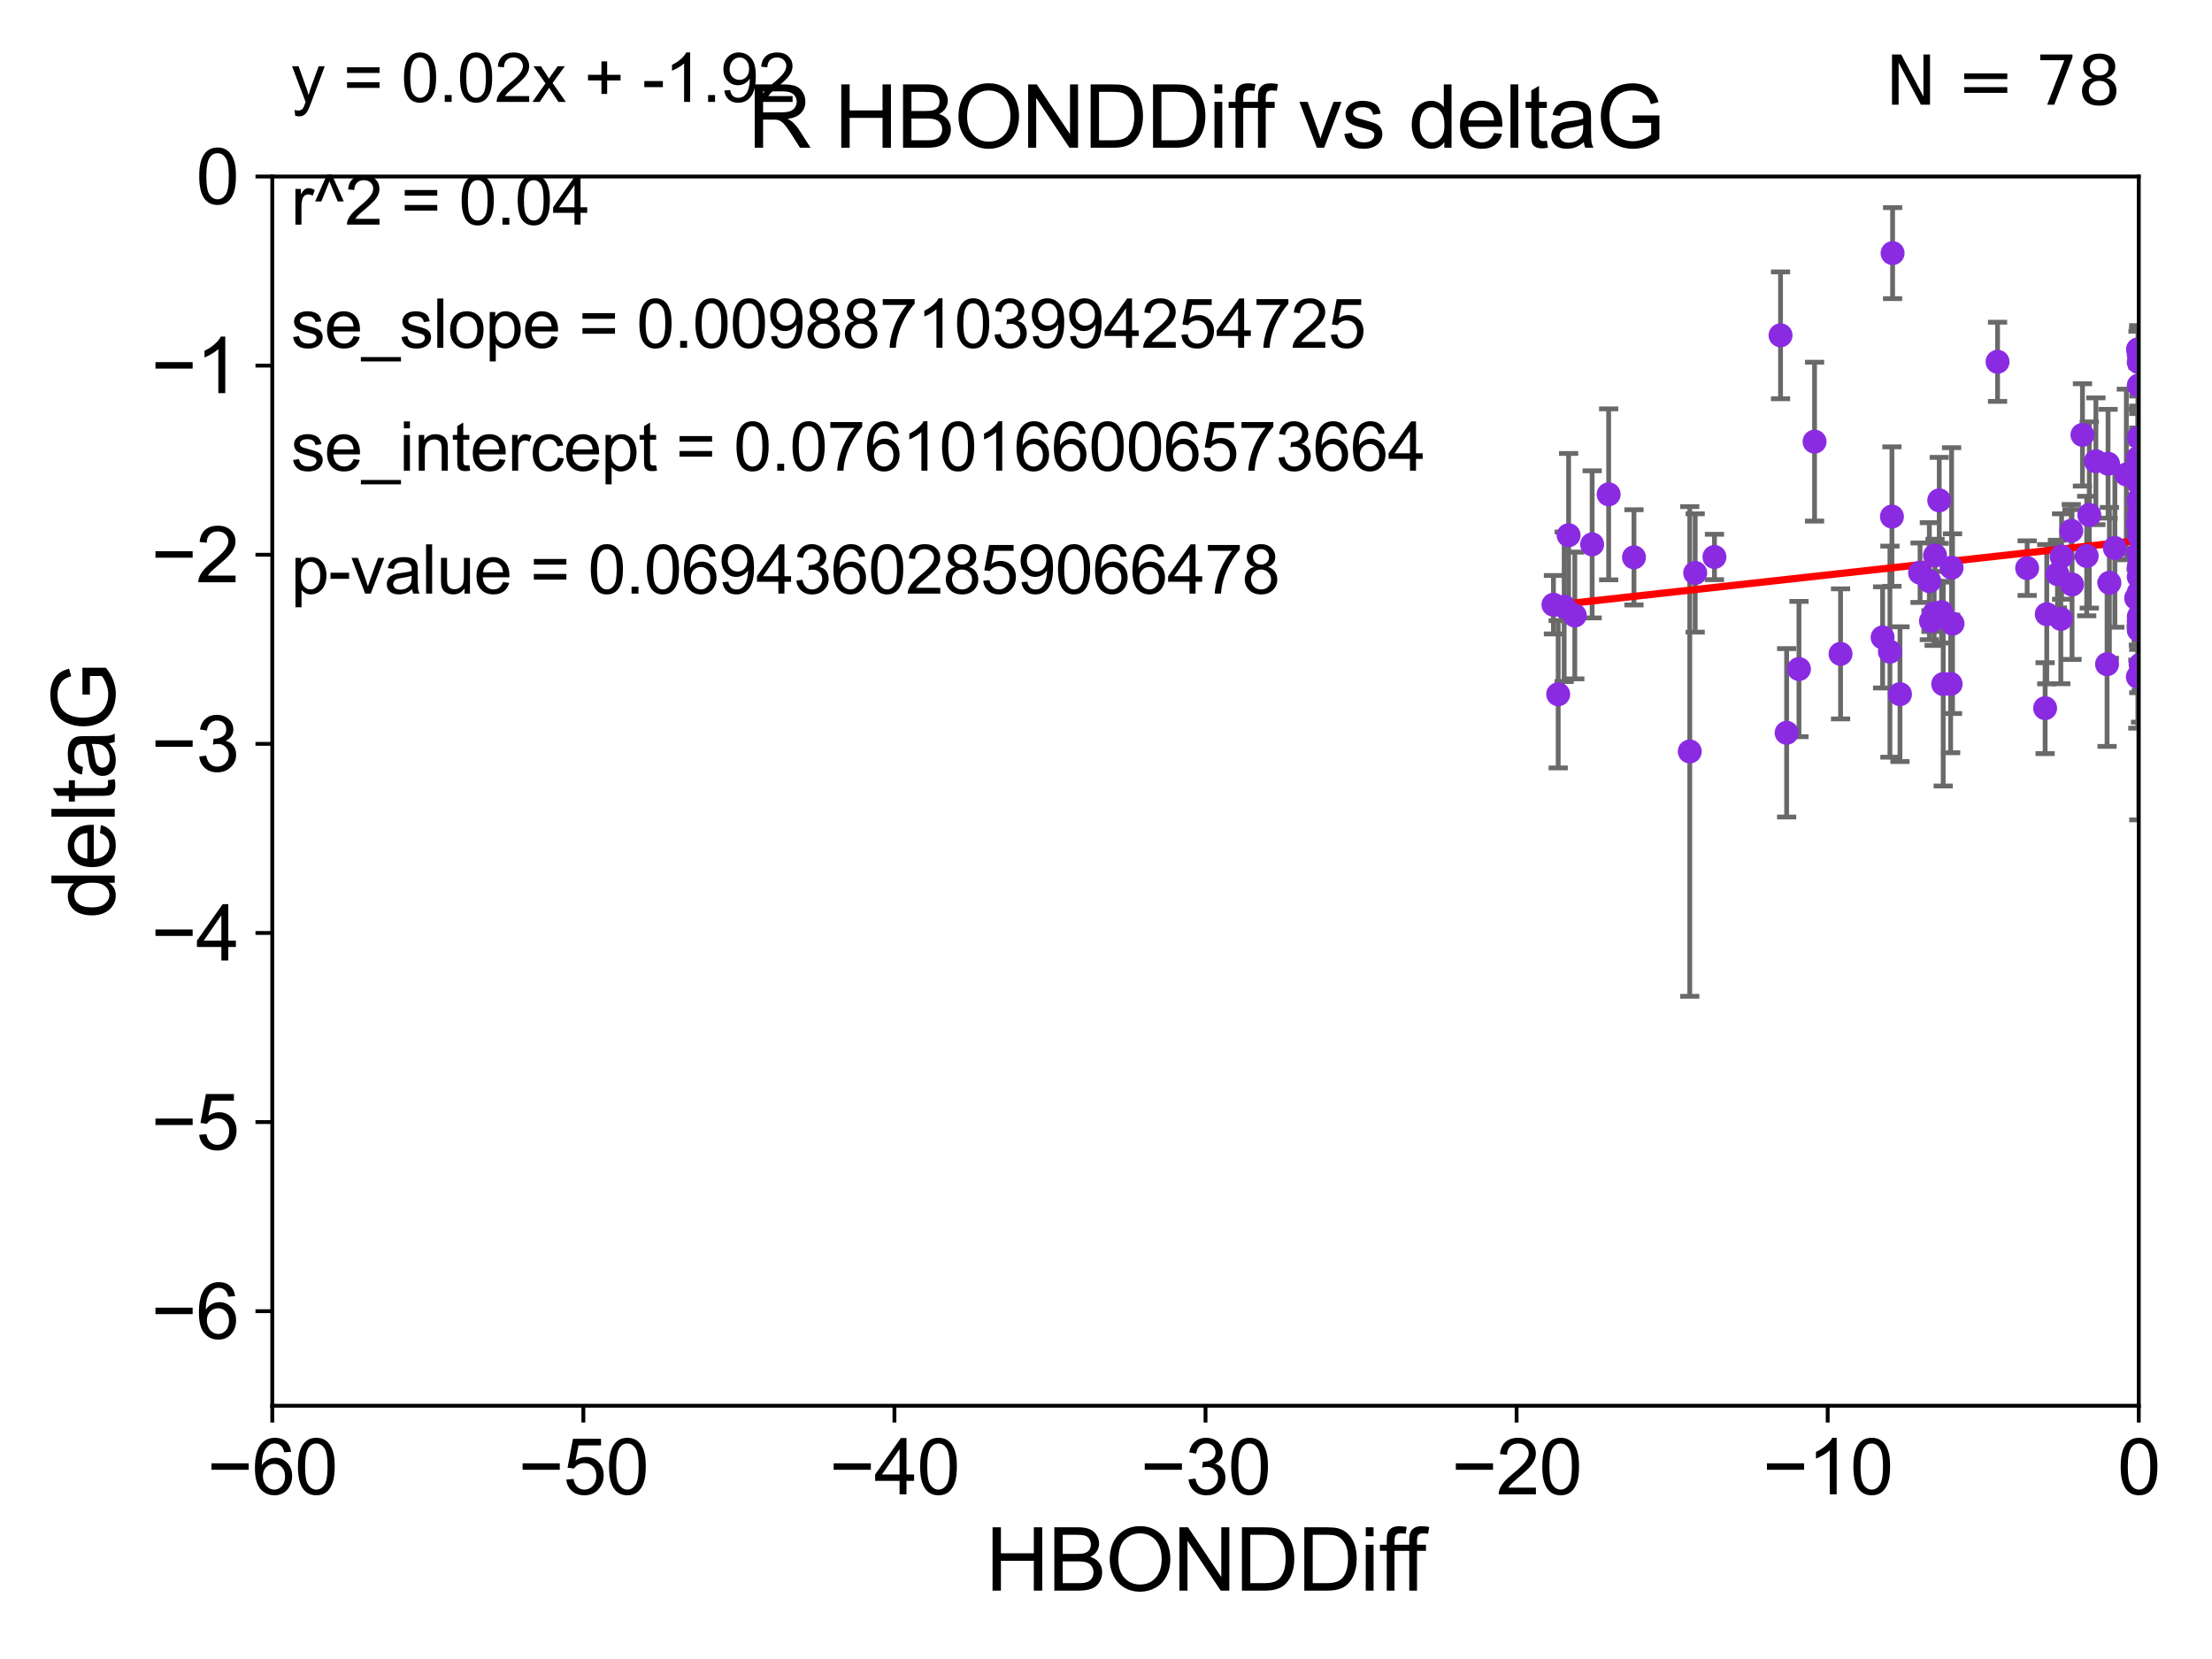 <?xml version="1.0" encoding="utf-8" standalone="no"?>
<!DOCTYPE svg PUBLIC "-//W3C//DTD SVG 1.1//EN"
  "http://www.w3.org/Graphics/SVG/1.1/DTD/svg11.dtd">
<svg xmlns:xlink="http://www.w3.org/1999/xlink" width="460.8pt" height="345.6pt" viewBox="0 0 460.8 345.6" xmlns="http://www.w3.org/2000/svg" version="1.1">
 <defs>
  <style type="text/css">*{stroke-linejoin: round; stroke-linecap: butt}</style>
 </defs>
 <g id="figure_1">
  <g id="patch_1">
   <path d="M 0 345.6 
L 460.8 345.6 
L 460.8 0 
L 0 0 
z
" style="fill: #ffffff"/>
  </g>
  <g id="axes_1">
   <g id="patch_2">
    <path d="M 56.72 292.84 
L 445.545 292.84 
L 445.545 36.775 
L 56.72 36.775 
z
" style="fill: #ffffff"/>
   </g>
   <g id="PathCollection_1">
    <defs>
     <path id="m8553154a8a" d="M 0 1.118 
C 0.297 1.118 0.581 1 0.791 0.791 
C 1 0.581 1.118 0.297 1.118 0 
C 1.118 -0.297 1 -0.581 0.791 -0.791 
C 0.581 -1 0.297 -1.118 0 -1.118 
C -0.297 -1.118 -0.581 -1 -0.791 -0.791 
C -1 -0.581 -1.118 -0.297 -1.118 0 
C -1.118 0.297 -1 0.581 -0.791 0.791 
C -0.581 1 -0.297 1.118 0 1.118 
z
" style="stroke: #8a2be2"/>
    </defs>
    <g clip-path="url(#pc776c70f03)">
     <use xlink:href="#m8553154a8a" x="323.611" y="125.975" style="fill: #8a2be2; stroke: #8a2be2"/>
     <use xlink:href="#m8553154a8a" x="372.19" y="152.655" style="fill: #8a2be2; stroke: #8a2be2"/>
     <use xlink:href="#m8553154a8a" x="325.846" y="126.398" style="fill: #8a2be2; stroke: #8a2be2"/>
     <use xlink:href="#m8553154a8a" x="445.545" y="128.471" style="fill: #8a2be2; stroke: #8a2be2"/>
     <use xlink:href="#m8553154a8a" x="326.772" y="111.497" style="fill: #8a2be2; stroke: #8a2be2"/>
     <use xlink:href="#m8553154a8a" x="445.545" y="100.602" style="fill: #8a2be2; stroke: #8a2be2"/>
     <use xlink:href="#m8553154a8a" x="394.262" y="52.73" style="fill: #8a2be2; stroke: #8a2be2"/>
     <use xlink:href="#m8553154a8a" x="331.673" y="113.401" style="fill: #8a2be2; stroke: #8a2be2"/>
     <use xlink:href="#m8553154a8a" x="422.293" y="118.351" style="fill: #8a2be2; stroke: #8a2be2"/>
     <use xlink:href="#m8553154a8a" x="431.647" y="121.763" style="fill: #8a2be2; stroke: #8a2be2"/>
     <use xlink:href="#m8553154a8a" x="328.057" y="128.219" style="fill: #8a2be2; stroke: #8a2be2"/>
     <use xlink:href="#m8553154a8a" x="406.553" y="118.266" style="fill: #8a2be2; stroke: #8a2be2"/>
     <use xlink:href="#m8553154a8a" x="357.153" y="116.025" style="fill: #8a2be2; stroke: #8a2be2"/>
     <use xlink:href="#m8553154a8a" x="439.426" y="121.412" style="fill: #8a2be2; stroke: #8a2be2"/>
     <use xlink:href="#m8553154a8a" x="393.704" y="135.753" style="fill: #8a2be2; stroke: #8a2be2"/>
     <use xlink:href="#m8553154a8a" x="445.545" y="123.415" style="fill: #8a2be2; stroke: #8a2be2"/>
     <use xlink:href="#m8553154a8a" x="374.757" y="139.374" style="fill: #8a2be2; stroke: #8a2be2"/>
     <use xlink:href="#m8553154a8a" x="445.545" y="104.75" style="fill: #8a2be2; stroke: #8a2be2"/>
     <use xlink:href="#m8553154a8a" x="403.979" y="104.236" style="fill: #8a2be2; stroke: #8a2be2"/>
     <use xlink:href="#m8553154a8a" x="340.387" y="116.104" style="fill: #8a2be2; stroke: #8a2be2"/>
     <use xlink:href="#m8553154a8a" x="402.921" y="127.795" style="fill: #8a2be2; stroke: #8a2be2"/>
     <use xlink:href="#m8553154a8a" x="448.413" y="135.821" style="fill: #8a2be2; stroke: #8a2be2"/>
     <use xlink:href="#m8553154a8a" x="445.001" y="124.599" style="fill: #8a2be2; stroke: #8a2be2"/>
     <use xlink:href="#m8553154a8a" x="445.545" y="118.056" style="fill: #8a2be2; stroke: #8a2be2"/>
     <use xlink:href="#m8553154a8a" x="429.306" y="128.924" style="fill: #8a2be2; stroke: #8a2be2"/>
     <use xlink:href="#m8553154a8a" x="404.807" y="142.501" style="fill: #8a2be2; stroke: #8a2be2"/>
     <use xlink:href="#m8553154a8a" x="378.006" y="92.003" style="fill: #8a2be2; stroke: #8a2be2"/>
     <use xlink:href="#m8553154a8a" x="442.957" y="98.84" style="fill: #8a2be2; stroke: #8a2be2"/>
     <use xlink:href="#m8553154a8a" x="324.602" y="144.628" style="fill: #8a2be2; stroke: #8a2be2"/>
     <use xlink:href="#m8553154a8a" x="352.009" y="156.543" style="fill: #8a2be2; stroke: #8a2be2"/>
     <use xlink:href="#m8553154a8a" x="445.386" y="95.384" style="fill: #8a2be2; stroke: #8a2be2"/>
     <use xlink:href="#m8553154a8a" x="383.42" y="136.213" style="fill: #8a2be2; stroke: #8a2be2"/>
     <use xlink:href="#m8553154a8a" x="399.984" y="119.305" style="fill: #8a2be2; stroke: #8a2be2"/>
     <use xlink:href="#m8553154a8a" x="406.353" y="142.471" style="fill: #8a2be2; stroke: #8a2be2"/>
     <use xlink:href="#m8553154a8a" x="445.545" y="75.449" style="fill: #8a2be2; stroke: #8a2be2"/>
     <use xlink:href="#m8553154a8a" x="394.124" y="107.61" style="fill: #8a2be2; stroke: #8a2be2"/>
     <use xlink:href="#m8553154a8a" x="429.468" y="115.93" style="fill: #8a2be2; stroke: #8a2be2"/>
     <use xlink:href="#m8553154a8a" x="446.056" y="138.61" style="fill: #8a2be2; stroke: #8a2be2"/>
     <use xlink:href="#m8553154a8a" x="462.317" y="109.33" style="fill: #8a2be2; stroke: #8a2be2"/>
     <use xlink:href="#m8553154a8a" x="403.105" y="115.7" style="fill: #8a2be2; stroke: #8a2be2"/>
     <use xlink:href="#m8553154a8a" x="426.377" y="127.947" style="fill: #8a2be2; stroke: #8a2be2"/>
     <use xlink:href="#m8553154a8a" x="402.256" y="129.378" style="fill: #8a2be2; stroke: #8a2be2"/>
     <use xlink:href="#m8553154a8a" x="370.918" y="69.854" style="fill: #8a2be2; stroke: #8a2be2"/>
     <use xlink:href="#m8553154a8a" x="395.8" y="144.606" style="fill: #8a2be2; stroke: #8a2be2"/>
     <use xlink:href="#m8553154a8a" x="392.184" y="132.782" style="fill: #8a2be2; stroke: #8a2be2"/>
     <use xlink:href="#m8553154a8a" x="433.815" y="90.596" style="fill: #8a2be2; stroke: #8a2be2"/>
     <use xlink:href="#m8553154a8a" x="445.926" y="138.415" style="fill: #8a2be2; stroke: #8a2be2"/>
     <use xlink:href="#m8553154a8a" x="445.465" y="115.326" style="fill: #8a2be2; stroke: #8a2be2"/>
     <use xlink:href="#m8553154a8a" x="428.605" y="119.589" style="fill: #8a2be2; stroke: #8a2be2"/>
     <use xlink:href="#m8553154a8a" x="401.921" y="121.069" style="fill: #8a2be2; stroke: #8a2be2"/>
     <use xlink:href="#m8553154a8a" x="440.565" y="114.174" style="fill: #8a2be2; stroke: #8a2be2"/>
     <use xlink:href="#m8553154a8a" x="445.545" y="129.44" style="fill: #8a2be2; stroke: #8a2be2"/>
     <use xlink:href="#m8553154a8a" x="445.545" y="80.289" style="fill: #8a2be2; stroke: #8a2be2"/>
     <use xlink:href="#m8553154a8a" x="426.035" y="147.524" style="fill: #8a2be2; stroke: #8a2be2"/>
     <use xlink:href="#m8553154a8a" x="445.545" y="107.309" style="fill: #8a2be2; stroke: #8a2be2"/>
     <use xlink:href="#m8553154a8a" x="406.746" y="129.922" style="fill: #8a2be2; stroke: #8a2be2"/>
     <use xlink:href="#m8553154a8a" x="438.938" y="138.365" style="fill: #8a2be2; stroke: #8a2be2"/>
     <use xlink:href="#m8553154a8a" x="445.545" y="98.796" style="fill: #8a2be2; stroke: #8a2be2"/>
     <use xlink:href="#m8553154a8a" x="445.354" y="109.248" style="fill: #8a2be2; stroke: #8a2be2"/>
     <use xlink:href="#m8553154a8a" x="445.386" y="72.771" style="fill: #8a2be2; stroke: #8a2be2"/>
     <use xlink:href="#m8553154a8a" x="353.14" y="119.359" style="fill: #8a2be2; stroke: #8a2be2"/>
     <use xlink:href="#m8553154a8a" x="435.239" y="107.279" style="fill: #8a2be2; stroke: #8a2be2"/>
     <use xlink:href="#m8553154a8a" x="445.545" y="73.879" style="fill: #8a2be2; stroke: #8a2be2"/>
     <use xlink:href="#m8553154a8a" x="431.487" y="110.57" style="fill: #8a2be2; stroke: #8a2be2"/>
     <use xlink:href="#m8553154a8a" x="439.149" y="96.604" style="fill: #8a2be2; stroke: #8a2be2"/>
     <use xlink:href="#m8553154a8a" x="434.701" y="115.83" style="fill: #8a2be2; stroke: #8a2be2"/>
     <use xlink:href="#m8553154a8a" x="404.464" y="127.515" style="fill: #8a2be2; stroke: #8a2be2"/>
     <use xlink:href="#m8553154a8a" x="335.115" y="102.978" style="fill: #8a2be2; stroke: #8a2be2"/>
     <use xlink:href="#m8553154a8a" x="445.545" y="111.535" style="fill: #8a2be2; stroke: #8a2be2"/>
     <use xlink:href="#m8553154a8a" x="445.545" y="120.149" style="fill: #8a2be2; stroke: #8a2be2"/>
     <use xlink:href="#m8553154a8a" x="436.613" y="96.091" style="fill: #8a2be2; stroke: #8a2be2"/>
     <use xlink:href="#m8553154a8a" x="416.127" y="75.367" style="fill: #8a2be2; stroke: #8a2be2"/>
     <use xlink:href="#m8553154a8a" x="445.545" y="91.155" style="fill: #8a2be2; stroke: #8a2be2"/>
     <use xlink:href="#m8553154a8a" x="445.545" y="131.262" style="fill: #8a2be2; stroke: #8a2be2"/>
     <use xlink:href="#m8553154a8a" x="445.354" y="141.006" style="fill: #8a2be2; stroke: #8a2be2"/>
     <use xlink:href="#m8553154a8a" x="445.98" y="129.925" style="fill: #8a2be2; stroke: #8a2be2"/>
     <use xlink:href="#m8553154a8a" x="445.545" y="104.057" style="fill: #8a2be2; stroke: #8a2be2"/>
     <use xlink:href="#m8553154a8a" x="445.545" y="100.104" style="fill: #8a2be2; stroke: #8a2be2"/>
    </g>
   </g>
   <g id="matplotlib.axis_1">
    <g id="xtick_1">
     <g id="line2d_1">
      <defs>
       <path id="mcce27a133d" d="M 0 0 
L 0 3.5 
" style="stroke: #000000; stroke-width: 0.8"/>
      </defs>
      <g>
       <use xlink:href="#mcce27a133d" x="56.72" y="292.84" style="stroke: #000000; stroke-width: 0.8"/>
      </g>
     </g>
     <g id="text_1">
      <!-- −60 -->
      <g transform="translate(43.15 311.293)scale(0.16 -0.16)">
       <defs>
        <path id="ArialMT-2212" d="M 3381 1997 
L 356 1997 
L 356 2522 
L 3381 2522 
L 3381 1997 
z
" transform="scale(0.016)"/>
        <path id="ArialMT-36" d="M 3184 3459 
L 2625 3416 
Q 2550 3747 2413 3897 
Q 2184 4138 1850 4138 
Q 1581 4138 1378 3988 
Q 1113 3794 959 3422 
Q 806 3050 800 2363 
Q 1003 2672 1297 2822 
Q 1591 2972 1913 2972 
Q 2475 2972 2870 2558 
Q 3266 2144 3266 1488 
Q 3266 1056 3080 686 
Q 2894 316 2569 119 
Q 2244 -78 1831 -78 
Q 1128 -78 684 439 
Q 241 956 241 2144 
Q 241 3472 731 4075 
Q 1159 4600 1884 4600 
Q 2425 4600 2770 4297 
Q 3116 3994 3184 3459 
z
M 888 1484 
Q 888 1194 1011 928 
Q 1134 663 1356 523 
Q 1578 384 1822 384 
Q 2178 384 2434 671 
Q 2691 959 2691 1453 
Q 2691 1928 2437 2201 
Q 2184 2475 1800 2475 
Q 1419 2475 1153 2201 
Q 888 1928 888 1484 
z
" transform="scale(0.016)"/>
        <path id="ArialMT-30" d="M 266 2259 
Q 266 3072 433 3567 
Q 600 4063 929 4331 
Q 1259 4600 1759 4600 
Q 2128 4600 2406 4451 
Q 2684 4303 2865 4023 
Q 3047 3744 3150 3342 
Q 3253 2941 3253 2259 
Q 3253 1453 3087 958 
Q 2922 463 2592 192 
Q 2263 -78 1759 -78 
Q 1097 -78 719 397 
Q 266 969 266 2259 
z
M 844 2259 
Q 844 1131 1108 757 
Q 1372 384 1759 384 
Q 2147 384 2411 759 
Q 2675 1134 2675 2259 
Q 2675 3391 2411 3762 
Q 2147 4134 1753 4134 
Q 1366 4134 1134 3806 
Q 844 3388 844 2259 
z
" transform="scale(0.016)"/>
       </defs>
       <use xlink:href="#ArialMT-2212"/>
       <use xlink:href="#ArialMT-36" x="58.398"/>
       <use xlink:href="#ArialMT-30" x="114.014"/>
      </g>
     </g>
    </g>
    <g id="xtick_2">
     <g id="line2d_2">
      <g>
       <use xlink:href="#mcce27a133d" x="121.524" y="292.84" style="stroke: #000000; stroke-width: 0.8"/>
      </g>
     </g>
     <g id="text_2">
      <!-- −50 -->
      <g transform="translate(107.954 311.293)scale(0.16 -0.16)">
       <defs>
        <path id="ArialMT-35" d="M 266 1200 
L 856 1250 
Q 922 819 1161 601 
Q 1400 384 1738 384 
Q 2144 384 2425 690 
Q 2706 997 2706 1503 
Q 2706 1984 2436 2262 
Q 2166 2541 1728 2541 
Q 1456 2541 1237 2417 
Q 1019 2294 894 2097 
L 366 2166 
L 809 4519 
L 3088 4519 
L 3088 3981 
L 1259 3981 
L 1013 2750 
Q 1425 3038 1878 3038 
Q 2478 3038 2890 2622 
Q 3303 2206 3303 1553 
Q 3303 931 2941 478 
Q 2500 -78 1738 -78 
Q 1113 -78 717 272 
Q 322 622 266 1200 
z
" transform="scale(0.016)"/>
       </defs>
       <use xlink:href="#ArialMT-2212"/>
       <use xlink:href="#ArialMT-35" x="58.398"/>
       <use xlink:href="#ArialMT-30" x="114.014"/>
      </g>
     </g>
    </g>
    <g id="xtick_3">
     <g id="line2d_3">
      <g>
       <use xlink:href="#mcce27a133d" x="186.328" y="292.84" style="stroke: #000000; stroke-width: 0.8"/>
      </g>
     </g>
     <g id="text_3">
      <!-- −40 -->
      <g transform="translate(172.758 311.293)scale(0.16 -0.16)">
       <defs>
        <path id="ArialMT-34" d="M 2069 0 
L 2069 1097 
L 81 1097 
L 81 1613 
L 2172 4581 
L 2631 4581 
L 2631 1613 
L 3250 1613 
L 3250 1097 
L 2631 1097 
L 2631 0 
L 2069 0 
z
M 2069 1613 
L 2069 3678 
L 634 1613 
L 2069 1613 
z
" transform="scale(0.016)"/>
       </defs>
       <use xlink:href="#ArialMT-2212"/>
       <use xlink:href="#ArialMT-34" x="58.398"/>
       <use xlink:href="#ArialMT-30" x="114.014"/>
      </g>
     </g>
    </g>
    <g id="xtick_4">
     <g id="line2d_4">
      <g>
       <use xlink:href="#mcce27a133d" x="251.132" y="292.84" style="stroke: #000000; stroke-width: 0.8"/>
      </g>
     </g>
     <g id="text_4">
      <!-- −30 -->
      <g transform="translate(237.562 311.293)scale(0.16 -0.16)">
       <defs>
        <path id="ArialMT-33" d="M 269 1209 
L 831 1284 
Q 928 806 1161 595 
Q 1394 384 1728 384 
Q 2125 384 2398 659 
Q 2672 934 2672 1341 
Q 2672 1728 2419 1979 
Q 2166 2231 1775 2231 
Q 1616 2231 1378 2169 
L 1441 2663 
Q 1497 2656 1531 2656 
Q 1891 2656 2178 2843 
Q 2466 3031 2466 3422 
Q 2466 3731 2256 3934 
Q 2047 4138 1716 4138 
Q 1388 4138 1169 3931 
Q 950 3725 888 3313 
L 325 3413 
Q 428 3978 793 4289 
Q 1159 4600 1703 4600 
Q 2078 4600 2393 4439 
Q 2709 4278 2876 4000 
Q 3044 3722 3044 3409 
Q 3044 3113 2884 2869 
Q 2725 2625 2413 2481 
Q 2819 2388 3044 2092 
Q 3269 1797 3269 1353 
Q 3269 753 2831 336 
Q 2394 -81 1725 -81 
Q 1122 -81 723 278 
Q 325 638 269 1209 
z
" transform="scale(0.016)"/>
       </defs>
       <use xlink:href="#ArialMT-2212"/>
       <use xlink:href="#ArialMT-33" x="58.398"/>
       <use xlink:href="#ArialMT-30" x="114.014"/>
      </g>
     </g>
    </g>
    <g id="xtick_5">
     <g id="line2d_5">
      <g>
       <use xlink:href="#mcce27a133d" x="315.937" y="292.84" style="stroke: #000000; stroke-width: 0.8"/>
      </g>
     </g>
     <g id="text_5">
      <!-- −20 -->
      <g transform="translate(302.367 311.293)scale(0.16 -0.16)">
       <defs>
        <path id="ArialMT-32" d="M 3222 541 
L 3222 0 
L 194 0 
Q 188 203 259 391 
Q 375 700 629 1000 
Q 884 1300 1366 1694 
Q 2113 2306 2375 2664 
Q 2638 3022 2638 3341 
Q 2638 3675 2398 3904 
Q 2159 4134 1775 4134 
Q 1369 4134 1125 3890 
Q 881 3647 878 3216 
L 300 3275 
Q 359 3922 746 4261 
Q 1134 4600 1788 4600 
Q 2447 4600 2831 4234 
Q 3216 3869 3216 3328 
Q 3216 3053 3103 2787 
Q 2991 2522 2730 2228 
Q 2469 1934 1863 1422 
Q 1356 997 1212 845 
Q 1069 694 975 541 
L 3222 541 
z
" transform="scale(0.016)"/>
       </defs>
       <use xlink:href="#ArialMT-2212"/>
       <use xlink:href="#ArialMT-32" x="58.398"/>
       <use xlink:href="#ArialMT-30" x="114.014"/>
      </g>
     </g>
    </g>
    <g id="xtick_6">
     <g id="line2d_6">
      <g>
       <use xlink:href="#mcce27a133d" x="380.741" y="292.84" style="stroke: #000000; stroke-width: 0.8"/>
      </g>
     </g>
     <g id="text_6">
      <!-- −10 -->
      <g transform="translate(367.171 311.293)scale(0.16 -0.16)">
       <defs>
        <path id="ArialMT-31" d="M 2384 0 
L 1822 0 
L 1822 3584 
Q 1619 3391 1289 3197 
Q 959 3003 697 2906 
L 697 3450 
Q 1169 3672 1522 3987 
Q 1875 4303 2022 4600 
L 2384 4600 
L 2384 0 
z
" transform="scale(0.016)"/>
       </defs>
       <use xlink:href="#ArialMT-2212"/>
       <use xlink:href="#ArialMT-31" x="58.398"/>
       <use xlink:href="#ArialMT-30" x="114.014"/>
      </g>
     </g>
    </g>
    <g id="xtick_7">
     <g id="line2d_7">
      <g>
       <use xlink:href="#mcce27a133d" x="445.545" y="292.84" style="stroke: #000000; stroke-width: 0.8"/>
      </g>
     </g>
     <g id="text_7">
      <!-- 0 -->
      <g transform="translate(441.096 311.293)scale(0.16 -0.16)">
       <use xlink:href="#ArialMT-30"/>
      </g>
     </g>
    </g>
    <g id="text_8">
     <!-- HBONDDiff -->
     <g transform="translate(205.287 331.357)scale(0.18 -0.18)">
      <defs>
       <path id="ArialMT-48" d="M 513 0 
L 513 4581 
L 1119 4581 
L 1119 2700 
L 3500 2700 
L 3500 4581 
L 4106 4581 
L 4106 0 
L 3500 0 
L 3500 2159 
L 1119 2159 
L 1119 0 
L 513 0 
z
" transform="scale(0.016)"/>
       <path id="ArialMT-42" d="M 469 0 
L 469 4581 
L 2188 4581 
Q 2713 4581 3030 4442 
Q 3347 4303 3526 4014 
Q 3706 3725 3706 3409 
Q 3706 3116 3547 2856 
Q 3388 2597 3066 2438 
Q 3481 2316 3704 2022 
Q 3928 1728 3928 1328 
Q 3928 1006 3792 729 
Q 3656 453 3456 303 
Q 3256 153 2954 76 
Q 2653 0 2216 0 
L 469 0 
z
M 1075 2656 
L 2066 2656 
Q 2469 2656 2644 2709 
Q 2875 2778 2992 2937 
Q 3109 3097 3109 3338 
Q 3109 3566 3000 3739 
Q 2891 3913 2687 3977 
Q 2484 4041 1991 4041 
L 1075 4041 
L 1075 2656 
z
M 1075 541 
L 2216 541 
Q 2509 541 2628 563 
Q 2838 600 2978 687 
Q 3119 775 3209 942 
Q 3300 1109 3300 1328 
Q 3300 1584 3169 1773 
Q 3038 1963 2805 2039 
Q 2572 2116 2134 2116 
L 1075 2116 
L 1075 541 
z
" transform="scale(0.016)"/>
       <path id="ArialMT-4f" d="M 309 2231 
Q 309 3372 921 4017 
Q 1534 4663 2503 4663 
Q 3138 4663 3647 4359 
Q 4156 4056 4423 3514 
Q 4691 2972 4691 2284 
Q 4691 1588 4409 1038 
Q 4128 488 3612 205 
Q 3097 -78 2500 -78 
Q 1853 -78 1343 234 
Q 834 547 571 1087 
Q 309 1628 309 2231 
z
M 934 2222 
Q 934 1394 1379 917 
Q 1825 441 2497 441 
Q 3181 441 3623 922 
Q 4066 1403 4066 2288 
Q 4066 2847 3877 3264 
Q 3688 3681 3323 3911 
Q 2959 4141 2506 4141 
Q 1863 4141 1398 3698 
Q 934 3256 934 2222 
z
" transform="scale(0.016)"/>
       <path id="ArialMT-4e" d="M 488 0 
L 488 4581 
L 1109 4581 
L 3516 984 
L 3516 4581 
L 4097 4581 
L 4097 0 
L 3475 0 
L 1069 3600 
L 1069 0 
L 488 0 
z
" transform="scale(0.016)"/>
       <path id="ArialMT-44" d="M 494 0 
L 494 4581 
L 2072 4581 
Q 2606 4581 2888 4516 
Q 3281 4425 3559 4188 
Q 3922 3881 4101 3404 
Q 4281 2928 4281 2316 
Q 4281 1794 4159 1391 
Q 4038 988 3847 723 
Q 3656 459 3429 307 
Q 3203 156 2883 78 
Q 2563 0 2147 0 
L 494 0 
z
M 1100 541 
L 2078 541 
Q 2531 541 2789 625 
Q 3047 709 3200 863 
Q 3416 1078 3536 1442 
Q 3656 1806 3656 2325 
Q 3656 3044 3420 3430 
Q 3184 3816 2847 3947 
Q 2603 4041 2063 4041 
L 1100 4041 
L 1100 541 
z
" transform="scale(0.016)"/>
       <path id="ArialMT-69" d="M 425 3934 
L 425 4581 
L 988 4581 
L 988 3934 
L 425 3934 
z
M 425 0 
L 425 3319 
L 988 3319 
L 988 0 
L 425 0 
z
" transform="scale(0.016)"/>
       <path id="ArialMT-66" d="M 556 0 
L 556 2881 
L 59 2881 
L 59 3319 
L 556 3319 
L 556 3672 
Q 556 4006 616 4169 
Q 697 4388 901 4523 
Q 1106 4659 1475 4659 
Q 1713 4659 2000 4603 
L 1916 4113 
Q 1741 4144 1584 4144 
Q 1328 4144 1222 4034 
Q 1116 3925 1116 3625 
L 1116 3319 
L 1763 3319 
L 1763 2881 
L 1116 2881 
L 1116 0 
L 556 0 
z
" transform="scale(0.016)"/>
      </defs>
      <use xlink:href="#ArialMT-48"/>
      <use xlink:href="#ArialMT-42" x="72.217"/>
      <use xlink:href="#ArialMT-4f" x="138.916"/>
      <use xlink:href="#ArialMT-4e" x="216.699"/>
      <use xlink:href="#ArialMT-44" x="288.916"/>
      <use xlink:href="#ArialMT-44" x="361.133"/>
      <use xlink:href="#ArialMT-69" x="433.35"/>
      <use xlink:href="#ArialMT-66" x="455.566"/>
      <use xlink:href="#ArialMT-66" x="481.6"/>
     </g>
    </g>
   </g>
   <g id="matplotlib.axis_2">
    <g id="ytick_1">
     <g id="line2d_8">
      <defs>
       <path id="md4b8fca9ea" d="M 0 0 
L -3.5 0 
" style="stroke: #000000; stroke-width: 0.8"/>
      </defs>
      <g>
       <use xlink:href="#md4b8fca9ea" x="56.72" y="273.143" style="stroke: #000000; stroke-width: 0.8"/>
      </g>
     </g>
     <g id="text_9">
      <!-- −6 -->
      <g transform="translate(31.477 278.869)scale(0.16 -0.16)">
       <use xlink:href="#ArialMT-2212"/>
       <use xlink:href="#ArialMT-36" x="58.398"/>
      </g>
     </g>
    </g>
    <g id="ytick_2">
     <g id="line2d_9">
      <g>
       <use xlink:href="#md4b8fca9ea" x="56.72" y="233.748" style="stroke: #000000; stroke-width: 0.8"/>
      </g>
     </g>
     <g id="text_10">
      <!-- −5 -->
      <g transform="translate(31.477 239.474)scale(0.16 -0.16)">
       <use xlink:href="#ArialMT-2212"/>
       <use xlink:href="#ArialMT-35" x="58.398"/>
      </g>
     </g>
    </g>
    <g id="ytick_3">
     <g id="line2d_10">
      <g>
       <use xlink:href="#md4b8fca9ea" x="56.72" y="194.353" style="stroke: #000000; stroke-width: 0.8"/>
      </g>
     </g>
     <g id="text_11">
      <!-- −4 -->
      <g transform="translate(31.477 200.08)scale(0.16 -0.16)">
       <use xlink:href="#ArialMT-2212"/>
       <use xlink:href="#ArialMT-34" x="58.398"/>
      </g>
     </g>
    </g>
    <g id="ytick_4">
     <g id="line2d_11">
      <g>
       <use xlink:href="#md4b8fca9ea" x="56.72" y="154.959" style="stroke: #000000; stroke-width: 0.8"/>
      </g>
     </g>
     <g id="text_12">
      <!-- −3 -->
      <g transform="translate(31.477 160.685)scale(0.16 -0.16)">
       <use xlink:href="#ArialMT-2212"/>
       <use xlink:href="#ArialMT-33" x="58.398"/>
      </g>
     </g>
    </g>
    <g id="ytick_5">
     <g id="line2d_12">
      <g>
       <use xlink:href="#md4b8fca9ea" x="56.72" y="115.564" style="stroke: #000000; stroke-width: 0.8"/>
      </g>
     </g>
     <g id="text_13">
      <!-- −2 -->
      <g transform="translate(31.477 121.29)scale(0.16 -0.16)">
       <use xlink:href="#ArialMT-2212"/>
       <use xlink:href="#ArialMT-32" x="58.398"/>
      </g>
     </g>
    </g>
    <g id="ytick_6">
     <g id="line2d_13">
      <g>
       <use xlink:href="#md4b8fca9ea" x="56.72" y="76.17" style="stroke: #000000; stroke-width: 0.8"/>
      </g>
     </g>
     <g id="text_14">
      <!-- −1 -->
      <g transform="translate(31.477 81.896)scale(0.16 -0.16)">
       <use xlink:href="#ArialMT-2212"/>
       <use xlink:href="#ArialMT-31" x="58.398"/>
      </g>
     </g>
    </g>
    <g id="ytick_7">
     <g id="line2d_14">
      <g>
       <use xlink:href="#md4b8fca9ea" x="56.72" y="36.775" style="stroke: #000000; stroke-width: 0.8"/>
      </g>
     </g>
     <g id="text_15">
      <!-- 0 -->
      <g transform="translate(40.822 42.501)scale(0.16 -0.16)">
       <use xlink:href="#ArialMT-30"/>
      </g>
     </g>
    </g>
    <g id="text_16">
     <!-- deltaG -->
     <g transform="translate(23.9 191.322)rotate(-90)scale(0.18 -0.18)">
      <defs>
       <path id="ArialMT-64" d="M 2575 0 
L 2575 419 
Q 2259 -75 1647 -75 
Q 1250 -75 917 144 
Q 584 363 401 755 
Q 219 1147 219 1656 
Q 219 2153 384 2558 
Q 550 2963 881 3178 
Q 1213 3394 1622 3394 
Q 1922 3394 2156 3267 
Q 2391 3141 2538 2938 
L 2538 4581 
L 3097 4581 
L 3097 0 
L 2575 0 
z
M 797 1656 
Q 797 1019 1065 703 
Q 1334 388 1700 388 
Q 2069 388 2326 689 
Q 2584 991 2584 1609 
Q 2584 2291 2321 2609 
Q 2059 2928 1675 2928 
Q 1300 2928 1048 2622 
Q 797 2316 797 1656 
z
" transform="scale(0.016)"/>
       <path id="ArialMT-65" d="M 2694 1069 
L 3275 997 
Q 3138 488 2766 206 
Q 2394 -75 1816 -75 
Q 1088 -75 661 373 
Q 234 822 234 1631 
Q 234 2469 665 2931 
Q 1097 3394 1784 3394 
Q 2450 3394 2872 2941 
Q 3294 2488 3294 1666 
Q 3294 1616 3291 1516 
L 816 1516 
Q 847 969 1125 678 
Q 1403 388 1819 388 
Q 2128 388 2347 550 
Q 2566 713 2694 1069 
z
M 847 1978 
L 2700 1978 
Q 2663 2397 2488 2606 
Q 2219 2931 1791 2931 
Q 1403 2931 1139 2672 
Q 875 2413 847 1978 
z
" transform="scale(0.016)"/>
       <path id="ArialMT-6c" d="M 409 0 
L 409 4581 
L 972 4581 
L 972 0 
L 409 0 
z
" transform="scale(0.016)"/>
       <path id="ArialMT-74" d="M 1650 503 
L 1731 6 
Q 1494 -44 1306 -44 
Q 1000 -44 831 53 
Q 663 150 594 308 
Q 525 466 525 972 
L 525 2881 
L 113 2881 
L 113 3319 
L 525 3319 
L 525 4141 
L 1084 4478 
L 1084 3319 
L 1650 3319 
L 1650 2881 
L 1084 2881 
L 1084 941 
Q 1084 700 1114 631 
Q 1144 563 1211 522 
Q 1278 481 1403 481 
Q 1497 481 1650 503 
z
" transform="scale(0.016)"/>
       <path id="ArialMT-61" d="M 2588 409 
Q 2275 144 1986 34 
Q 1697 -75 1366 -75 
Q 819 -75 525 192 
Q 231 459 231 875 
Q 231 1119 342 1320 
Q 453 1522 633 1644 
Q 813 1766 1038 1828 
Q 1203 1872 1538 1913 
Q 2219 1994 2541 2106 
Q 2544 2222 2544 2253 
Q 2544 2597 2384 2738 
Q 2169 2928 1744 2928 
Q 1347 2928 1158 2789 
Q 969 2650 878 2297 
L 328 2372 
Q 403 2725 575 2942 
Q 747 3159 1072 3276 
Q 1397 3394 1825 3394 
Q 2250 3394 2515 3294 
Q 2781 3194 2906 3042 
Q 3031 2891 3081 2659 
Q 3109 2516 3109 2141 
L 3109 1391 
Q 3109 606 3145 398 
Q 3181 191 3288 0 
L 2700 0 
Q 2613 175 2588 409 
z
M 2541 1666 
Q 2234 1541 1622 1453 
Q 1275 1403 1131 1340 
Q 988 1278 909 1158 
Q 831 1038 831 891 
Q 831 666 1001 516 
Q 1172 366 1500 366 
Q 1825 366 2078 508 
Q 2331 650 2450 897 
Q 2541 1088 2541 1459 
L 2541 1666 
z
" transform="scale(0.016)"/>
       <path id="ArialMT-47" d="M 2638 1797 
L 2638 2334 
L 4578 2338 
L 4578 638 
Q 4131 281 3656 101 
Q 3181 -78 2681 -78 
Q 2006 -78 1454 211 
Q 903 500 622 1047 
Q 341 1594 341 2269 
Q 341 2938 620 3517 
Q 900 4097 1425 4378 
Q 1950 4659 2634 4659 
Q 3131 4659 3532 4498 
Q 3934 4338 4162 4050 
Q 4391 3763 4509 3300 
L 3963 3150 
Q 3859 3500 3706 3700 
Q 3553 3900 3268 4020 
Q 2984 4141 2638 4141 
Q 2222 4141 1919 4014 
Q 1616 3888 1430 3681 
Q 1244 3475 1141 3228 
Q 966 2803 966 2306 
Q 966 1694 1177 1281 
Q 1388 869 1791 669 
Q 2194 469 2647 469 
Q 3041 469 3416 620 
Q 3791 772 3984 944 
L 3984 1797 
L 2638 1797 
z
" transform="scale(0.016)"/>
      </defs>
      <use xlink:href="#ArialMT-64"/>
      <use xlink:href="#ArialMT-65" x="55.615"/>
      <use xlink:href="#ArialMT-6c" x="111.23"/>
      <use xlink:href="#ArialMT-74" x="133.447"/>
      <use xlink:href="#ArialMT-61" x="161.23"/>
      <use xlink:href="#ArialMT-47" x="216.846"/>
     </g>
    </g>
   </g>
   <g id="LineCollection_1">
    <path d="M 323.611 132.06 
L 323.611 119.889 
" clip-path="url(#pc776c70f03)" style="fill: none; stroke: #696969"/>
    <path d="M 372.19 170.192 
L 372.19 135.118 
" clip-path="url(#pc776c70f03)" style="fill: none; stroke: #696969"/>
    <path d="M 325.846 141.975 
L 325.846 110.82 
" clip-path="url(#pc776c70f03)" style="fill: none; stroke: #696969"/>
    <path d="M 445.545 170.789 
L 445.545 86.153 
" clip-path="url(#pc776c70f03)" style="fill: none; stroke: #696969"/>
    <path d="M 326.772 128.53 
L 326.772 94.464 
" clip-path="url(#pc776c70f03)" style="fill: none; stroke: #696969"/>
    <path d="M 445.545 108.703 
L 445.545 92.501 
" clip-path="url(#pc776c70f03)" style="fill: none; stroke: #696969"/>
    <path d="M 394.262 62.211 
L 394.262 43.25 
" clip-path="url(#pc776c70f03)" style="fill: none; stroke: #696969"/>
    <path d="M 331.673 128.721 
L 331.673 98.08 
" clip-path="url(#pc776c70f03)" style="fill: none; stroke: #696969"/>
    <path d="M 422.293 124.042 
L 422.293 112.66 
" clip-path="url(#pc776c70f03)" style="fill: none; stroke: #696969"/>
    <path d="M 431.647 137.369 
L 431.647 106.157 
" clip-path="url(#pc776c70f03)" style="fill: none; stroke: #696969"/>
    <path d="M 328.057 141.42 
L 328.057 115.017 
" clip-path="url(#pc776c70f03)" style="fill: none; stroke: #696969"/>
    <path d="M 406.553 143.271 
L 406.553 93.262 
" clip-path="url(#pc776c70f03)" style="fill: none; stroke: #696969"/>
    <path d="M 357.153 120.753 
L 357.153 111.297 
" clip-path="url(#pc776c70f03)" style="fill: none; stroke: #696969"/>
    <path d="M 439.426 137.116 
L 439.426 105.707 
" clip-path="url(#pc776c70f03)" style="fill: none; stroke: #696969"/>
    <path d="M 393.704 157.736 
L 393.704 113.769 
" clip-path="url(#pc776c70f03)" style="fill: none; stroke: #696969"/>
    <path d="M 445.545 138.289 
L 445.545 108.541 
" clip-path="url(#pc776c70f03)" style="fill: none; stroke: #696969"/>
    <path d="M 374.757 153.466 
L 374.757 125.283 
" clip-path="url(#pc776c70f03)" style="fill: none; stroke: #696969"/>
    <path d="M 445.545 107.858 
L 445.545 101.641 
" clip-path="url(#pc776c70f03)" style="fill: none; stroke: #696969"/>
    <path d="M 403.979 113.191 
L 403.979 95.281 
" clip-path="url(#pc776c70f03)" style="fill: none; stroke: #696969"/>
    <path d="M 340.387 126.024 
L 340.387 106.184 
" clip-path="url(#pc776c70f03)" style="fill: none; stroke: #696969"/>
    <path d="M 402.921 134.455 
L 402.921 121.134 
" clip-path="url(#pc776c70f03)" style="fill: none; stroke: #696969"/>
    <path d="M 448.413 145.785 
L 448.413 125.857 
" clip-path="url(#pc776c70f03)" style="fill: none; stroke: #696969"/>
    <path d="M 445.001 130.516 
L 445.001 118.683 
" clip-path="url(#pc776c70f03)" style="fill: none; stroke: #696969"/>
    <path d="M 445.545 119.611 
L 445.545 116.502 
" clip-path="url(#pc776c70f03)" style="fill: none; stroke: #696969"/>
    <path d="M 429.306 142.44 
L 429.306 115.408 
" clip-path="url(#pc776c70f03)" style="fill: none; stroke: #696969"/>
    <path d="M 404.807 163.736 
L 404.807 121.267 
" clip-path="url(#pc776c70f03)" style="fill: none; stroke: #696969"/>
    <path d="M 378.006 108.553 
L 378.006 75.452 
" clip-path="url(#pc776c70f03)" style="fill: none; stroke: #696969"/>
    <path d="M 442.957 116.61 
L 442.957 81.07 
" clip-path="url(#pc776c70f03)" style="fill: none; stroke: #696969"/>
    <path d="M 324.602 159.969 
L 324.602 129.286 
" clip-path="url(#pc776c70f03)" style="fill: none; stroke: #696969"/>
    <path d="M 352.009 207.549 
L 352.009 105.537 
" clip-path="url(#pc776c70f03)" style="fill: none; stroke: #696969"/>
    <path d="M 445.386 105.512 
L 445.386 85.256 
" clip-path="url(#pc776c70f03)" style="fill: none; stroke: #696969"/>
    <path d="M 383.42 149.758 
L 383.42 122.668 
" clip-path="url(#pc776c70f03)" style="fill: none; stroke: #696969"/>
    <path d="M 399.984 125.499 
L 399.984 113.11 
" clip-path="url(#pc776c70f03)" style="fill: none; stroke: #696969"/>
    <path d="M 406.353 156.814 
L 406.353 128.128 
" clip-path="url(#pc776c70f03)" style="fill: none; stroke: #696969"/>
    <path d="M 445.545 82.51 
L 445.545 68.388 
" clip-path="url(#pc776c70f03)" style="fill: none; stroke: #696969"/>
    <path d="M 394.124 122.134 
L 394.124 93.085 
" clip-path="url(#pc776c70f03)" style="fill: none; stroke: #696969"/>
    <path d="M 429.468 124.826 
L 429.468 107.035 
" clip-path="url(#pc776c70f03)" style="fill: none; stroke: #696969"/>
    <path d="M 446.056 143.811 
L 446.056 133.41 
" clip-path="url(#pc776c70f03)" style="fill: none; stroke: #696969"/>
    <path clip-path="url(#pc776c70f03)" style="fill: none; stroke: #696969"/>
    <path d="M 403.105 119.063 
L 403.105 112.336 
" clip-path="url(#pc776c70f03)" style="fill: none; stroke: #696969"/>
    <path d="M 426.377 142.455 
L 426.377 113.438 
" clip-path="url(#pc776c70f03)" style="fill: none; stroke: #696969"/>
    <path d="M 402.256 131.544 
L 402.256 127.212 
" clip-path="url(#pc776c70f03)" style="fill: none; stroke: #696969"/>
    <path d="M 370.918 83.067 
L 370.918 56.641 
" clip-path="url(#pc776c70f03)" style="fill: none; stroke: #696969"/>
    <path d="M 395.8 158.641 
L 395.8 130.571 
" clip-path="url(#pc776c70f03)" style="fill: none; stroke: #696969"/>
    <path d="M 392.184 143.315 
L 392.184 122.25 
" clip-path="url(#pc776c70f03)" style="fill: none; stroke: #696969"/>
    <path d="M 433.815 101.254 
L 433.815 79.939 
" clip-path="url(#pc776c70f03)" style="fill: none; stroke: #696969"/>
    <path d="M 445.926 150.434 
L 445.926 126.395 
" clip-path="url(#pc776c70f03)" style="fill: none; stroke: #696969"/>
    <path d="M 445.465 134.381 
L 445.465 96.272 
" clip-path="url(#pc776c70f03)" style="fill: none; stroke: #696969"/>
    <path d="M 428.605 126.639 
L 428.605 112.539 
" clip-path="url(#pc776c70f03)" style="fill: none; stroke: #696969"/>
    <path d="M 401.921 133.256 
L 401.921 108.882 
" clip-path="url(#pc776c70f03)" style="fill: none; stroke: #696969"/>
    <path d="M 440.565 130.664 
L 440.565 97.684 
" clip-path="url(#pc776c70f03)" style="fill: none; stroke: #696969"/>
    <path d="M 445.545 144.308 
L 445.545 114.573 
" clip-path="url(#pc776c70f03)" style="fill: none; stroke: #696969"/>
    <path d="M 445.545 84.599 
L 445.545 75.979 
" clip-path="url(#pc776c70f03)" style="fill: none; stroke: #696969"/>
    <path d="M 426.035 156.991 
L 426.035 138.057 
" clip-path="url(#pc776c70f03)" style="fill: none; stroke: #696969"/>
    <path d="M 445.545 116.724 
L 445.545 97.893 
" clip-path="url(#pc776c70f03)" style="fill: none; stroke: #696969"/>
    <path d="M 406.746 148.639 
L 406.746 111.204 
" clip-path="url(#pc776c70f03)" style="fill: none; stroke: #696969"/>
    <path d="M 438.938 155.483 
L 438.938 121.246 
" clip-path="url(#pc776c70f03)" style="fill: none; stroke: #696969"/>
    <path d="M 445.545 100.383 
L 445.545 97.209 
" clip-path="url(#pc776c70f03)" style="fill: none; stroke: #696969"/>
    <path d="M 445.354 137.494 
L 445.354 81.003 
" clip-path="url(#pc776c70f03)" style="fill: none; stroke: #696969"/>
    <path d="M 445.386 76.537 
L 445.386 69.005 
" clip-path="url(#pc776c70f03)" style="fill: none; stroke: #696969"/>
    <path d="M 353.14 131.687 
L 353.14 107.032 
" clip-path="url(#pc776c70f03)" style="fill: none; stroke: #696969"/>
    <path d="M 435.239 126.672 
L 435.239 87.886 
" clip-path="url(#pc776c70f03)" style="fill: none; stroke: #696969"/>
    <path d="M 445.545 79.928 
L 445.545 67.829 
" clip-path="url(#pc776c70f03)" style="fill: none; stroke: #696969"/>
    <path d="M 431.487 116.042 
L 431.487 105.098 
" clip-path="url(#pc776c70f03)" style="fill: none; stroke: #696969"/>
    <path d="M 439.149 107.932 
L 439.149 85.276 
" clip-path="url(#pc776c70f03)" style="fill: none; stroke: #696969"/>
    <path d="M 434.701 128.279 
L 434.701 103.381 
" clip-path="url(#pc776c70f03)" style="fill: none; stroke: #696969"/>
    <path d="M 404.464 133.942 
L 404.464 121.089 
" clip-path="url(#pc776c70f03)" style="fill: none; stroke: #696969"/>
    <path d="M 335.115 120.784 
L 335.115 85.172 
" clip-path="url(#pc776c70f03)" style="fill: none; stroke: #696969"/>
    <path d="M 445.545 124.598 
L 445.545 98.471 
" clip-path="url(#pc776c70f03)" style="fill: none; stroke: #696969"/>
    <path d="M 445.545 132.024 
L 445.545 108.274 
" clip-path="url(#pc776c70f03)" style="fill: none; stroke: #696969"/>
    <path d="M 436.613 109.293 
L 436.613 82.889 
" clip-path="url(#pc776c70f03)" style="fill: none; stroke: #696969"/>
    <path d="M 416.127 83.616 
L 416.127 67.119 
" clip-path="url(#pc776c70f03)" style="fill: none; stroke: #696969"/>
    <path d="M 445.545 106.993 
L 445.545 75.317 
" clip-path="url(#pc776c70f03)" style="fill: none; stroke: #696969"/>
    <path d="M 445.545 135.285 
L 445.545 127.24 
" clip-path="url(#pc776c70f03)" style="fill: none; stroke: #696969"/>
    <path d="M 445.354 151.688 
L 445.354 130.323 
" clip-path="url(#pc776c70f03)" style="fill: none; stroke: #696969"/>
    <path d="M 445.98 139.74 
L 445.98 120.111 
" clip-path="url(#pc776c70f03)" style="fill: none; stroke: #696969"/>
    <path d="M 445.545 118.954 
L 445.545 89.159 
" clip-path="url(#pc776c70f03)" style="fill: none; stroke: #696969"/>
    <path d="M 445.545 110.201 
L 445.545 90.006 
" clip-path="url(#pc776c70f03)" style="fill: none; stroke: #696969"/>
   </g>
   <g id="line2d_15">
    <defs>
     <path id="m3c70b5ee02" d="M 2 0 
L -2 -0 
" style="stroke: #696969"/>
    </defs>
    <g clip-path="url(#pc776c70f03)">
     <use xlink:href="#m3c70b5ee02" x="323.611" y="132.06" style="fill: #696969; stroke: #696969"/>
     <use xlink:href="#m3c70b5ee02" x="372.19" y="170.192" style="fill: #696969; stroke: #696969"/>
     <use xlink:href="#m3c70b5ee02" x="325.846" y="141.975" style="fill: #696969; stroke: #696969"/>
     <use xlink:href="#m3c70b5ee02" x="445.545" y="170.789" style="fill: #696969; stroke: #696969"/>
     <use xlink:href="#m3c70b5ee02" x="326.772" y="128.53" style="fill: #696969; stroke: #696969"/>
     <use xlink:href="#m3c70b5ee02" x="445.545" y="108.703" style="fill: #696969; stroke: #696969"/>
     <use xlink:href="#m3c70b5ee02" x="394.262" y="62.211" style="fill: #696969; stroke: #696969"/>
     <use xlink:href="#m3c70b5ee02" x="331.673" y="128.721" style="fill: #696969; stroke: #696969"/>
     <use xlink:href="#m3c70b5ee02" x="422.293" y="124.042" style="fill: #696969; stroke: #696969"/>
     <use xlink:href="#m3c70b5ee02" x="431.647" y="137.369" style="fill: #696969; stroke: #696969"/>
     <use xlink:href="#m3c70b5ee02" x="328.057" y="141.42" style="fill: #696969; stroke: #696969"/>
     <use xlink:href="#m3c70b5ee02" x="406.553" y="143.271" style="fill: #696969; stroke: #696969"/>
     <use xlink:href="#m3c70b5ee02" x="357.153" y="120.753" style="fill: #696969; stroke: #696969"/>
     <use xlink:href="#m3c70b5ee02" x="439.426" y="137.116" style="fill: #696969; stroke: #696969"/>
     <use xlink:href="#m3c70b5ee02" x="393.704" y="157.736" style="fill: #696969; stroke: #696969"/>
     <use xlink:href="#m3c70b5ee02" x="445.545" y="138.289" style="fill: #696969; stroke: #696969"/>
     <use xlink:href="#m3c70b5ee02" x="374.757" y="153.466" style="fill: #696969; stroke: #696969"/>
     <use xlink:href="#m3c70b5ee02" x="445.545" y="107.858" style="fill: #696969; stroke: #696969"/>
     <use xlink:href="#m3c70b5ee02" x="403.979" y="113.191" style="fill: #696969; stroke: #696969"/>
     <use xlink:href="#m3c70b5ee02" x="340.387" y="126.024" style="fill: #696969; stroke: #696969"/>
     <use xlink:href="#m3c70b5ee02" x="402.921" y="134.455" style="fill: #696969; stroke: #696969"/>
     <use xlink:href="#m3c70b5ee02" x="448.413" y="145.785" style="fill: #696969; stroke: #696969"/>
     <use xlink:href="#m3c70b5ee02" x="445.001" y="130.516" style="fill: #696969; stroke: #696969"/>
     <use xlink:href="#m3c70b5ee02" x="445.545" y="119.611" style="fill: #696969; stroke: #696969"/>
     <use xlink:href="#m3c70b5ee02" x="429.306" y="142.44" style="fill: #696969; stroke: #696969"/>
     <use xlink:href="#m3c70b5ee02" x="404.807" y="163.736" style="fill: #696969; stroke: #696969"/>
     <use xlink:href="#m3c70b5ee02" x="378.006" y="108.553" style="fill: #696969; stroke: #696969"/>
     <use xlink:href="#m3c70b5ee02" x="442.957" y="116.61" style="fill: #696969; stroke: #696969"/>
     <use xlink:href="#m3c70b5ee02" x="324.602" y="159.969" style="fill: #696969; stroke: #696969"/>
     <use xlink:href="#m3c70b5ee02" x="352.009" y="207.549" style="fill: #696969; stroke: #696969"/>
     <use xlink:href="#m3c70b5ee02" x="445.386" y="105.512" style="fill: #696969; stroke: #696969"/>
     <use xlink:href="#m3c70b5ee02" x="383.42" y="149.758" style="fill: #696969; stroke: #696969"/>
     <use xlink:href="#m3c70b5ee02" x="399.984" y="125.499" style="fill: #696969; stroke: #696969"/>
     <use xlink:href="#m3c70b5ee02" x="406.353" y="156.814" style="fill: #696969; stroke: #696969"/>
     <use xlink:href="#m3c70b5ee02" x="445.545" y="82.51" style="fill: #696969; stroke: #696969"/>
     <use xlink:href="#m3c70b5ee02" x="394.124" y="122.134" style="fill: #696969; stroke: #696969"/>
     <use xlink:href="#m3c70b5ee02" x="429.468" y="124.826" style="fill: #696969; stroke: #696969"/>
     <use xlink:href="#m3c70b5ee02" x="446.056" y="143.811" style="fill: #696969; stroke: #696969"/>
     <use xlink:href="#m3c70b5ee02" x="462.317" y="133.209" style="fill: #696969; stroke: #696969"/>
     <use xlink:href="#m3c70b5ee02" x="403.105" y="119.063" style="fill: #696969; stroke: #696969"/>
     <use xlink:href="#m3c70b5ee02" x="426.377" y="142.455" style="fill: #696969; stroke: #696969"/>
     <use xlink:href="#m3c70b5ee02" x="402.256" y="131.544" style="fill: #696969; stroke: #696969"/>
     <use xlink:href="#m3c70b5ee02" x="370.918" y="83.067" style="fill: #696969; stroke: #696969"/>
     <use xlink:href="#m3c70b5ee02" x="395.8" y="158.641" style="fill: #696969; stroke: #696969"/>
     <use xlink:href="#m3c70b5ee02" x="392.184" y="143.315" style="fill: #696969; stroke: #696969"/>
     <use xlink:href="#m3c70b5ee02" x="433.815" y="101.254" style="fill: #696969; stroke: #696969"/>
     <use xlink:href="#m3c70b5ee02" x="445.926" y="150.434" style="fill: #696969; stroke: #696969"/>
     <use xlink:href="#m3c70b5ee02" x="445.465" y="134.381" style="fill: #696969; stroke: #696969"/>
     <use xlink:href="#m3c70b5ee02" x="428.605" y="126.639" style="fill: #696969; stroke: #696969"/>
     <use xlink:href="#m3c70b5ee02" x="401.921" y="133.256" style="fill: #696969; stroke: #696969"/>
     <use xlink:href="#m3c70b5ee02" x="440.565" y="130.664" style="fill: #696969; stroke: #696969"/>
     <use xlink:href="#m3c70b5ee02" x="445.545" y="144.308" style="fill: #696969; stroke: #696969"/>
     <use xlink:href="#m3c70b5ee02" x="445.545" y="84.599" style="fill: #696969; stroke: #696969"/>
     <use xlink:href="#m3c70b5ee02" x="426.035" y="156.991" style="fill: #696969; stroke: #696969"/>
     <use xlink:href="#m3c70b5ee02" x="445.545" y="116.724" style="fill: #696969; stroke: #696969"/>
     <use xlink:href="#m3c70b5ee02" x="406.746" y="148.639" style="fill: #696969; stroke: #696969"/>
     <use xlink:href="#m3c70b5ee02" x="438.938" y="155.483" style="fill: #696969; stroke: #696969"/>
     <use xlink:href="#m3c70b5ee02" x="445.545" y="100.383" style="fill: #696969; stroke: #696969"/>
     <use xlink:href="#m3c70b5ee02" x="445.354" y="137.494" style="fill: #696969; stroke: #696969"/>
     <use xlink:href="#m3c70b5ee02" x="445.386" y="76.537" style="fill: #696969; stroke: #696969"/>
     <use xlink:href="#m3c70b5ee02" x="353.14" y="131.687" style="fill: #696969; stroke: #696969"/>
     <use xlink:href="#m3c70b5ee02" x="435.239" y="126.672" style="fill: #696969; stroke: #696969"/>
     <use xlink:href="#m3c70b5ee02" x="445.545" y="79.928" style="fill: #696969; stroke: #696969"/>
     <use xlink:href="#m3c70b5ee02" x="431.487" y="116.042" style="fill: #696969; stroke: #696969"/>
     <use xlink:href="#m3c70b5ee02" x="439.149" y="107.932" style="fill: #696969; stroke: #696969"/>
     <use xlink:href="#m3c70b5ee02" x="434.701" y="128.279" style="fill: #696969; stroke: #696969"/>
     <use xlink:href="#m3c70b5ee02" x="404.464" y="133.942" style="fill: #696969; stroke: #696969"/>
     <use xlink:href="#m3c70b5ee02" x="335.115" y="120.784" style="fill: #696969; stroke: #696969"/>
     <use xlink:href="#m3c70b5ee02" x="445.545" y="124.598" style="fill: #696969; stroke: #696969"/>
     <use xlink:href="#m3c70b5ee02" x="445.545" y="132.024" style="fill: #696969; stroke: #696969"/>
     <use xlink:href="#m3c70b5ee02" x="436.613" y="109.293" style="fill: #696969; stroke: #696969"/>
     <use xlink:href="#m3c70b5ee02" x="416.127" y="83.616" style="fill: #696969; stroke: #696969"/>
     <use xlink:href="#m3c70b5ee02" x="445.545" y="106.993" style="fill: #696969; stroke: #696969"/>
     <use xlink:href="#m3c70b5ee02" x="445.545" y="135.285" style="fill: #696969; stroke: #696969"/>
     <use xlink:href="#m3c70b5ee02" x="445.354" y="151.688" style="fill: #696969; stroke: #696969"/>
     <use xlink:href="#m3c70b5ee02" x="445.98" y="139.74" style="fill: #696969; stroke: #696969"/>
     <use xlink:href="#m3c70b5ee02" x="445.545" y="118.954" style="fill: #696969; stroke: #696969"/>
     <use xlink:href="#m3c70b5ee02" x="445.545" y="110.201" style="fill: #696969; stroke: #696969"/>
    </g>
   </g>
   <g id="line2d_16">
    <g clip-path="url(#pc776c70f03)">
     <use xlink:href="#m3c70b5ee02" x="323.611" y="119.889" style="fill: #696969; stroke: #696969"/>
     <use xlink:href="#m3c70b5ee02" x="372.19" y="135.118" style="fill: #696969; stroke: #696969"/>
     <use xlink:href="#m3c70b5ee02" x="325.846" y="110.82" style="fill: #696969; stroke: #696969"/>
     <use xlink:href="#m3c70b5ee02" x="445.545" y="86.153" style="fill: #696969; stroke: #696969"/>
     <use xlink:href="#m3c70b5ee02" x="326.772" y="94.464" style="fill: #696969; stroke: #696969"/>
     <use xlink:href="#m3c70b5ee02" x="445.545" y="92.501" style="fill: #696969; stroke: #696969"/>
     <use xlink:href="#m3c70b5ee02" x="394.262" y="43.25" style="fill: #696969; stroke: #696969"/>
     <use xlink:href="#m3c70b5ee02" x="331.673" y="98.08" style="fill: #696969; stroke: #696969"/>
     <use xlink:href="#m3c70b5ee02" x="422.293" y="112.66" style="fill: #696969; stroke: #696969"/>
     <use xlink:href="#m3c70b5ee02" x="431.647" y="106.157" style="fill: #696969; stroke: #696969"/>
     <use xlink:href="#m3c70b5ee02" x="328.057" y="115.017" style="fill: #696969; stroke: #696969"/>
     <use xlink:href="#m3c70b5ee02" x="406.553" y="93.262" style="fill: #696969; stroke: #696969"/>
     <use xlink:href="#m3c70b5ee02" x="357.153" y="111.297" style="fill: #696969; stroke: #696969"/>
     <use xlink:href="#m3c70b5ee02" x="439.426" y="105.707" style="fill: #696969; stroke: #696969"/>
     <use xlink:href="#m3c70b5ee02" x="393.704" y="113.769" style="fill: #696969; stroke: #696969"/>
     <use xlink:href="#m3c70b5ee02" x="445.545" y="108.541" style="fill: #696969; stroke: #696969"/>
     <use xlink:href="#m3c70b5ee02" x="374.757" y="125.283" style="fill: #696969; stroke: #696969"/>
     <use xlink:href="#m3c70b5ee02" x="445.545" y="101.641" style="fill: #696969; stroke: #696969"/>
     <use xlink:href="#m3c70b5ee02" x="403.979" y="95.281" style="fill: #696969; stroke: #696969"/>
     <use xlink:href="#m3c70b5ee02" x="340.387" y="106.184" style="fill: #696969; stroke: #696969"/>
     <use xlink:href="#m3c70b5ee02" x="402.921" y="121.134" style="fill: #696969; stroke: #696969"/>
     <use xlink:href="#m3c70b5ee02" x="448.413" y="125.857" style="fill: #696969; stroke: #696969"/>
     <use xlink:href="#m3c70b5ee02" x="445.001" y="118.683" style="fill: #696969; stroke: #696969"/>
     <use xlink:href="#m3c70b5ee02" x="445.545" y="116.502" style="fill: #696969; stroke: #696969"/>
     <use xlink:href="#m3c70b5ee02" x="429.306" y="115.408" style="fill: #696969; stroke: #696969"/>
     <use xlink:href="#m3c70b5ee02" x="404.807" y="121.267" style="fill: #696969; stroke: #696969"/>
     <use xlink:href="#m3c70b5ee02" x="378.006" y="75.452" style="fill: #696969; stroke: #696969"/>
     <use xlink:href="#m3c70b5ee02" x="442.957" y="81.07" style="fill: #696969; stroke: #696969"/>
     <use xlink:href="#m3c70b5ee02" x="324.602" y="129.286" style="fill: #696969; stroke: #696969"/>
     <use xlink:href="#m3c70b5ee02" x="352.009" y="105.537" style="fill: #696969; stroke: #696969"/>
     <use xlink:href="#m3c70b5ee02" x="445.386" y="85.256" style="fill: #696969; stroke: #696969"/>
     <use xlink:href="#m3c70b5ee02" x="383.42" y="122.668" style="fill: #696969; stroke: #696969"/>
     <use xlink:href="#m3c70b5ee02" x="399.984" y="113.11" style="fill: #696969; stroke: #696969"/>
     <use xlink:href="#m3c70b5ee02" x="406.353" y="128.128" style="fill: #696969; stroke: #696969"/>
     <use xlink:href="#m3c70b5ee02" x="445.545" y="68.388" style="fill: #696969; stroke: #696969"/>
     <use xlink:href="#m3c70b5ee02" x="394.124" y="93.085" style="fill: #696969; stroke: #696969"/>
     <use xlink:href="#m3c70b5ee02" x="429.468" y="107.035" style="fill: #696969; stroke: #696969"/>
     <use xlink:href="#m3c70b5ee02" x="446.056" y="133.41" style="fill: #696969; stroke: #696969"/>
     <use xlink:href="#m3c70b5ee02" x="462.317" y="85.451" style="fill: #696969; stroke: #696969"/>
     <use xlink:href="#m3c70b5ee02" x="403.105" y="112.336" style="fill: #696969; stroke: #696969"/>
     <use xlink:href="#m3c70b5ee02" x="426.377" y="113.438" style="fill: #696969; stroke: #696969"/>
     <use xlink:href="#m3c70b5ee02" x="402.256" y="127.212" style="fill: #696969; stroke: #696969"/>
     <use xlink:href="#m3c70b5ee02" x="370.918" y="56.641" style="fill: #696969; stroke: #696969"/>
     <use xlink:href="#m3c70b5ee02" x="395.8" y="130.571" style="fill: #696969; stroke: #696969"/>
     <use xlink:href="#m3c70b5ee02" x="392.184" y="122.25" style="fill: #696969; stroke: #696969"/>
     <use xlink:href="#m3c70b5ee02" x="433.815" y="79.939" style="fill: #696969; stroke: #696969"/>
     <use xlink:href="#m3c70b5ee02" x="445.926" y="126.395" style="fill: #696969; stroke: #696969"/>
     <use xlink:href="#m3c70b5ee02" x="445.465" y="96.272" style="fill: #696969; stroke: #696969"/>
     <use xlink:href="#m3c70b5ee02" x="428.605" y="112.539" style="fill: #696969; stroke: #696969"/>
     <use xlink:href="#m3c70b5ee02" x="401.921" y="108.882" style="fill: #696969; stroke: #696969"/>
     <use xlink:href="#m3c70b5ee02" x="440.565" y="97.684" style="fill: #696969; stroke: #696969"/>
     <use xlink:href="#m3c70b5ee02" x="445.545" y="114.573" style="fill: #696969; stroke: #696969"/>
     <use xlink:href="#m3c70b5ee02" x="445.545" y="75.979" style="fill: #696969; stroke: #696969"/>
     <use xlink:href="#m3c70b5ee02" x="426.035" y="138.057" style="fill: #696969; stroke: #696969"/>
     <use xlink:href="#m3c70b5ee02" x="445.545" y="97.893" style="fill: #696969; stroke: #696969"/>
     <use xlink:href="#m3c70b5ee02" x="406.746" y="111.204" style="fill: #696969; stroke: #696969"/>
     <use xlink:href="#m3c70b5ee02" x="438.938" y="121.246" style="fill: #696969; stroke: #696969"/>
     <use xlink:href="#m3c70b5ee02" x="445.545" y="97.209" style="fill: #696969; stroke: #696969"/>
     <use xlink:href="#m3c70b5ee02" x="445.354" y="81.003" style="fill: #696969; stroke: #696969"/>
     <use xlink:href="#m3c70b5ee02" x="445.386" y="69.005" style="fill: #696969; stroke: #696969"/>
     <use xlink:href="#m3c70b5ee02" x="353.14" y="107.032" style="fill: #696969; stroke: #696969"/>
     <use xlink:href="#m3c70b5ee02" x="435.239" y="87.886" style="fill: #696969; stroke: #696969"/>
     <use xlink:href="#m3c70b5ee02" x="445.545" y="67.829" style="fill: #696969; stroke: #696969"/>
     <use xlink:href="#m3c70b5ee02" x="431.487" y="105.098" style="fill: #696969; stroke: #696969"/>
     <use xlink:href="#m3c70b5ee02" x="439.149" y="85.276" style="fill: #696969; stroke: #696969"/>
     <use xlink:href="#m3c70b5ee02" x="434.701" y="103.381" style="fill: #696969; stroke: #696969"/>
     <use xlink:href="#m3c70b5ee02" x="404.464" y="121.089" style="fill: #696969; stroke: #696969"/>
     <use xlink:href="#m3c70b5ee02" x="335.115" y="85.172" style="fill: #696969; stroke: #696969"/>
     <use xlink:href="#m3c70b5ee02" x="445.545" y="98.471" style="fill: #696969; stroke: #696969"/>
     <use xlink:href="#m3c70b5ee02" x="445.545" y="108.274" style="fill: #696969; stroke: #696969"/>
     <use xlink:href="#m3c70b5ee02" x="436.613" y="82.889" style="fill: #696969; stroke: #696969"/>
     <use xlink:href="#m3c70b5ee02" x="416.127" y="67.119" style="fill: #696969; stroke: #696969"/>
     <use xlink:href="#m3c70b5ee02" x="445.545" y="75.317" style="fill: #696969; stroke: #696969"/>
     <use xlink:href="#m3c70b5ee02" x="445.545" y="127.24" style="fill: #696969; stroke: #696969"/>
     <use xlink:href="#m3c70b5ee02" x="445.354" y="130.323" style="fill: #696969; stroke: #696969"/>
     <use xlink:href="#m3c70b5ee02" x="445.98" y="120.111" style="fill: #696969; stroke: #696969"/>
     <use xlink:href="#m3c70b5ee02" x="445.545" y="89.159" style="fill: #696969; stroke: #696969"/>
     <use xlink:href="#m3c70b5ee02" x="445.545" y="90.006" style="fill: #696969; stroke: #696969"/>
    </g>
   </g>
   <g id="line2d_17">
    <path d="M 323.611 126.089 
L 372.19 120.712 
L 325.846 125.842 
L 445.545 112.593 
L 326.772 125.739 
L 445.545 112.593 
L 394.262 118.269 
L 331.673 125.197 
L 422.293 115.166 
L 431.647 114.131 
L 328.057 125.597 
L 406.553 116.909 
L 357.153 122.376 
L 439.426 113.27 
L 393.704 118.331 
L 445.545 112.593 
L 374.757 120.428 
L 445.545 112.593 
L 403.979 117.193 
L 340.387 124.232 
L 402.921 117.31 
L 448.413 112.275 
L 445.001 112.653 
L 445.545 112.593 
L 429.306 114.39 
L 404.807 117.102 
L 378.006 120.068 
L 442.957 112.879 
L 324.602 125.979 
L 352.009 122.946 
L 445.386 112.61 
L 383.42 119.469 
L 399.984 117.636 
L 406.353 116.931 
L 445.545 112.593 
L 394.124 118.284 
L 429.468 114.372 
L 446.056 112.536 
L 461.8 110.793 
M 461.8 110.793 
L 403.105 117.29 
L 426.377 114.714 
L 402.256 117.384 
L 370.918 120.853 
L 395.8 118.099 
L 392.184 118.499 
L 433.815 113.891 
L 445.926 112.55 
L 445.465 112.601 
L 428.605 114.468 
L 401.921 117.421 
L 440.565 113.144 
L 445.545 112.593 
L 445.545 112.593 
L 426.035 114.752 
L 445.545 112.593 
L 406.746 116.887 
L 438.938 113.324 
L 445.545 112.593 
L 445.354 112.614 
L 445.386 112.61 
L 353.14 122.821 
L 435.239 113.733 
L 445.545 112.593 
L 431.487 114.149 
L 439.149 113.301 
L 434.701 113.793 
L 404.464 117.14 
L 335.115 124.816 
L 445.545 112.593 
L 445.545 112.593 
L 436.613 113.581 
L 416.127 115.849 
L 445.545 112.593 
L 445.545 112.593 
L 445.354 112.614 
L 445.98 112.544 
L 445.545 112.593 
L 445.545 112.593 
" clip-path="url(#pc776c70f03)" style="fill: none; stroke: #ff0000; stroke-width: 1.5; stroke-linecap: square"/>
   </g>
   <g id="line2d_18">
    <defs>
     <path id="m23a4f5d9a7" d="M 0 2 
C 0.53 2 1.039 1.789 1.414 1.414 
C 1.789 1.039 2 0.53 2 0 
C 2 -0.53 1.789 -1.039 1.414 -1.414 
C 1.039 -1.789 0.53 -2 0 -2 
C -0.53 -2 -1.039 -1.789 -1.414 -1.414 
C -1.789 -1.039 -2 -0.53 -2 0 
C -2 0.53 -1.789 1.039 -1.414 1.414 
C -1.039 1.789 -0.53 2 0 2 
z
" style="stroke: #8a2be2"/>
    </defs>
    <g clip-path="url(#pc776c70f03)">
     <use xlink:href="#m23a4f5d9a7" x="323.611" y="125.975" style="fill: #8a2be2; stroke: #8a2be2"/>
     <use xlink:href="#m23a4f5d9a7" x="372.19" y="152.655" style="fill: #8a2be2; stroke: #8a2be2"/>
     <use xlink:href="#m23a4f5d9a7" x="325.846" y="126.398" style="fill: #8a2be2; stroke: #8a2be2"/>
     <use xlink:href="#m23a4f5d9a7" x="445.545" y="128.471" style="fill: #8a2be2; stroke: #8a2be2"/>
     <use xlink:href="#m23a4f5d9a7" x="326.772" y="111.497" style="fill: #8a2be2; stroke: #8a2be2"/>
     <use xlink:href="#m23a4f5d9a7" x="445.545" y="100.602" style="fill: #8a2be2; stroke: #8a2be2"/>
     <use xlink:href="#m23a4f5d9a7" x="394.262" y="52.73" style="fill: #8a2be2; stroke: #8a2be2"/>
     <use xlink:href="#m23a4f5d9a7" x="331.673" y="113.401" style="fill: #8a2be2; stroke: #8a2be2"/>
     <use xlink:href="#m23a4f5d9a7" x="422.293" y="118.351" style="fill: #8a2be2; stroke: #8a2be2"/>
     <use xlink:href="#m23a4f5d9a7" x="431.647" y="121.763" style="fill: #8a2be2; stroke: #8a2be2"/>
     <use xlink:href="#m23a4f5d9a7" x="328.057" y="128.219" style="fill: #8a2be2; stroke: #8a2be2"/>
     <use xlink:href="#m23a4f5d9a7" x="406.553" y="118.266" style="fill: #8a2be2; stroke: #8a2be2"/>
     <use xlink:href="#m23a4f5d9a7" x="357.153" y="116.025" style="fill: #8a2be2; stroke: #8a2be2"/>
     <use xlink:href="#m23a4f5d9a7" x="439.426" y="121.412" style="fill: #8a2be2; stroke: #8a2be2"/>
     <use xlink:href="#m23a4f5d9a7" x="393.704" y="135.753" style="fill: #8a2be2; stroke: #8a2be2"/>
     <use xlink:href="#m23a4f5d9a7" x="445.545" y="123.415" style="fill: #8a2be2; stroke: #8a2be2"/>
     <use xlink:href="#m23a4f5d9a7" x="374.757" y="139.374" style="fill: #8a2be2; stroke: #8a2be2"/>
     <use xlink:href="#m23a4f5d9a7" x="445.545" y="104.75" style="fill: #8a2be2; stroke: #8a2be2"/>
     <use xlink:href="#m23a4f5d9a7" x="403.979" y="104.236" style="fill: #8a2be2; stroke: #8a2be2"/>
     <use xlink:href="#m23a4f5d9a7" x="340.387" y="116.104" style="fill: #8a2be2; stroke: #8a2be2"/>
     <use xlink:href="#m23a4f5d9a7" x="402.921" y="127.795" style="fill: #8a2be2; stroke: #8a2be2"/>
     <use xlink:href="#m23a4f5d9a7" x="448.413" y="135.821" style="fill: #8a2be2; stroke: #8a2be2"/>
     <use xlink:href="#m23a4f5d9a7" x="445.001" y="124.599" style="fill: #8a2be2; stroke: #8a2be2"/>
     <use xlink:href="#m23a4f5d9a7" x="445.545" y="118.056" style="fill: #8a2be2; stroke: #8a2be2"/>
     <use xlink:href="#m23a4f5d9a7" x="429.306" y="128.924" style="fill: #8a2be2; stroke: #8a2be2"/>
     <use xlink:href="#m23a4f5d9a7" x="404.807" y="142.501" style="fill: #8a2be2; stroke: #8a2be2"/>
     <use xlink:href="#m23a4f5d9a7" x="378.006" y="92.003" style="fill: #8a2be2; stroke: #8a2be2"/>
     <use xlink:href="#m23a4f5d9a7" x="442.957" y="98.84" style="fill: #8a2be2; stroke: #8a2be2"/>
     <use xlink:href="#m23a4f5d9a7" x="324.602" y="144.628" style="fill: #8a2be2; stroke: #8a2be2"/>
     <use xlink:href="#m23a4f5d9a7" x="352.009" y="156.543" style="fill: #8a2be2; stroke: #8a2be2"/>
     <use xlink:href="#m23a4f5d9a7" x="445.386" y="95.384" style="fill: #8a2be2; stroke: #8a2be2"/>
     <use xlink:href="#m23a4f5d9a7" x="383.42" y="136.213" style="fill: #8a2be2; stroke: #8a2be2"/>
     <use xlink:href="#m23a4f5d9a7" x="399.984" y="119.305" style="fill: #8a2be2; stroke: #8a2be2"/>
     <use xlink:href="#m23a4f5d9a7" x="406.353" y="142.471" style="fill: #8a2be2; stroke: #8a2be2"/>
     <use xlink:href="#m23a4f5d9a7" x="445.545" y="75.449" style="fill: #8a2be2; stroke: #8a2be2"/>
     <use xlink:href="#m23a4f5d9a7" x="394.124" y="107.61" style="fill: #8a2be2; stroke: #8a2be2"/>
     <use xlink:href="#m23a4f5d9a7" x="429.468" y="115.93" style="fill: #8a2be2; stroke: #8a2be2"/>
     <use xlink:href="#m23a4f5d9a7" x="446.056" y="138.61" style="fill: #8a2be2; stroke: #8a2be2"/>
     <use xlink:href="#m23a4f5d9a7" x="462.317" y="109.33" style="fill: #8a2be2; stroke: #8a2be2"/>
     <use xlink:href="#m23a4f5d9a7" x="403.105" y="115.7" style="fill: #8a2be2; stroke: #8a2be2"/>
     <use xlink:href="#m23a4f5d9a7" x="426.377" y="127.947" style="fill: #8a2be2; stroke: #8a2be2"/>
     <use xlink:href="#m23a4f5d9a7" x="402.256" y="129.378" style="fill: #8a2be2; stroke: #8a2be2"/>
     <use xlink:href="#m23a4f5d9a7" x="370.918" y="69.854" style="fill: #8a2be2; stroke: #8a2be2"/>
     <use xlink:href="#m23a4f5d9a7" x="395.8" y="144.606" style="fill: #8a2be2; stroke: #8a2be2"/>
     <use xlink:href="#m23a4f5d9a7" x="392.184" y="132.782" style="fill: #8a2be2; stroke: #8a2be2"/>
     <use xlink:href="#m23a4f5d9a7" x="433.815" y="90.596" style="fill: #8a2be2; stroke: #8a2be2"/>
     <use xlink:href="#m23a4f5d9a7" x="445.926" y="138.415" style="fill: #8a2be2; stroke: #8a2be2"/>
     <use xlink:href="#m23a4f5d9a7" x="445.465" y="115.326" style="fill: #8a2be2; stroke: #8a2be2"/>
     <use xlink:href="#m23a4f5d9a7" x="428.605" y="119.589" style="fill: #8a2be2; stroke: #8a2be2"/>
     <use xlink:href="#m23a4f5d9a7" x="401.921" y="121.069" style="fill: #8a2be2; stroke: #8a2be2"/>
     <use xlink:href="#m23a4f5d9a7" x="440.565" y="114.174" style="fill: #8a2be2; stroke: #8a2be2"/>
     <use xlink:href="#m23a4f5d9a7" x="445.545" y="129.44" style="fill: #8a2be2; stroke: #8a2be2"/>
     <use xlink:href="#m23a4f5d9a7" x="445.545" y="80.289" style="fill: #8a2be2; stroke: #8a2be2"/>
     <use xlink:href="#m23a4f5d9a7" x="426.035" y="147.524" style="fill: #8a2be2; stroke: #8a2be2"/>
     <use xlink:href="#m23a4f5d9a7" x="445.545" y="107.309" style="fill: #8a2be2; stroke: #8a2be2"/>
     <use xlink:href="#m23a4f5d9a7" x="406.746" y="129.922" style="fill: #8a2be2; stroke: #8a2be2"/>
     <use xlink:href="#m23a4f5d9a7" x="438.938" y="138.365" style="fill: #8a2be2; stroke: #8a2be2"/>
     <use xlink:href="#m23a4f5d9a7" x="445.545" y="98.796" style="fill: #8a2be2; stroke: #8a2be2"/>
     <use xlink:href="#m23a4f5d9a7" x="445.354" y="109.248" style="fill: #8a2be2; stroke: #8a2be2"/>
     <use xlink:href="#m23a4f5d9a7" x="445.386" y="72.771" style="fill: #8a2be2; stroke: #8a2be2"/>
     <use xlink:href="#m23a4f5d9a7" x="353.14" y="119.359" style="fill: #8a2be2; stroke: #8a2be2"/>
     <use xlink:href="#m23a4f5d9a7" x="435.239" y="107.279" style="fill: #8a2be2; stroke: #8a2be2"/>
     <use xlink:href="#m23a4f5d9a7" x="445.545" y="73.879" style="fill: #8a2be2; stroke: #8a2be2"/>
     <use xlink:href="#m23a4f5d9a7" x="431.487" y="110.57" style="fill: #8a2be2; stroke: #8a2be2"/>
     <use xlink:href="#m23a4f5d9a7" x="439.149" y="96.604" style="fill: #8a2be2; stroke: #8a2be2"/>
     <use xlink:href="#m23a4f5d9a7" x="434.701" y="115.83" style="fill: #8a2be2; stroke: #8a2be2"/>
     <use xlink:href="#m23a4f5d9a7" x="404.464" y="127.515" style="fill: #8a2be2; stroke: #8a2be2"/>
     <use xlink:href="#m23a4f5d9a7" x="335.115" y="102.978" style="fill: #8a2be2; stroke: #8a2be2"/>
     <use xlink:href="#m23a4f5d9a7" x="445.545" y="111.535" style="fill: #8a2be2; stroke: #8a2be2"/>
     <use xlink:href="#m23a4f5d9a7" x="445.545" y="120.149" style="fill: #8a2be2; stroke: #8a2be2"/>
     <use xlink:href="#m23a4f5d9a7" x="436.613" y="96.091" style="fill: #8a2be2; stroke: #8a2be2"/>
     <use xlink:href="#m23a4f5d9a7" x="416.127" y="75.367" style="fill: #8a2be2; stroke: #8a2be2"/>
     <use xlink:href="#m23a4f5d9a7" x="445.545" y="91.155" style="fill: #8a2be2; stroke: #8a2be2"/>
     <use xlink:href="#m23a4f5d9a7" x="445.545" y="131.262" style="fill: #8a2be2; stroke: #8a2be2"/>
     <use xlink:href="#m23a4f5d9a7" x="445.354" y="141.006" style="fill: #8a2be2; stroke: #8a2be2"/>
     <use xlink:href="#m23a4f5d9a7" x="445.98" y="129.925" style="fill: #8a2be2; stroke: #8a2be2"/>
     <use xlink:href="#m23a4f5d9a7" x="445.545" y="104.057" style="fill: #8a2be2; stroke: #8a2be2"/>
     <use xlink:href="#m23a4f5d9a7" x="445.545" y="100.104" style="fill: #8a2be2; stroke: #8a2be2"/>
    </g>
   </g>
   <g id="patch_3">
    <path d="M 56.72 292.84 
L 56.72 36.775 
" style="fill: none; stroke: #000000; stroke-width: 0.8; stroke-linejoin: miter; stroke-linecap: square"/>
   </g>
   <g id="patch_4">
    <path d="M 445.545 292.84 
L 445.545 36.775 
" style="fill: none; stroke: #000000; stroke-width: 0.8; stroke-linejoin: miter; stroke-linecap: square"/>
   </g>
   <g id="patch_5">
    <path d="M 56.72 292.84 
L 445.545 292.84 
" style="fill: none; stroke: #000000; stroke-width: 0.8; stroke-linejoin: miter; stroke-linecap: square"/>
   </g>
   <g id="patch_6">
    <path d="M 56.72 36.775 
L 445.545 36.775 
" style="fill: none; stroke: #000000; stroke-width: 0.8; stroke-linejoin: miter; stroke-linecap: square"/>
   </g>
   <g id="text_17">
    <!-- N = 78 -->
    <g transform="translate(392.738 21.806)scale(0.14 -0.14)">
     <defs>
      <path id="DejaVuSans-4e" d="M 628 4666 
L 1478 4666 
L 3547 763 
L 3547 4666 
L 4159 4666 
L 4159 0 
L 3309 0 
L 1241 3903 
L 1241 0 
L 628 0 
L 628 4666 
z
" transform="scale(0.016)"/>
      <path id="DejaVuSans-20" transform="scale(0.016)"/>
      <path id="DejaVuSans-3d" d="M 678 2906 
L 4684 2906 
L 4684 2381 
L 678 2381 
L 678 2906 
z
M 678 1631 
L 4684 1631 
L 4684 1100 
L 678 1100 
L 678 1631 
z
" transform="scale(0.016)"/>
      <path id="DejaVuSans-37" d="M 525 4666 
L 3525 4666 
L 3525 4397 
L 1831 0 
L 1172 0 
L 2766 4134 
L 525 4134 
L 525 4666 
z
" transform="scale(0.016)"/>
      <path id="DejaVuSans-38" d="M 2034 2216 
Q 1584 2216 1326 1975 
Q 1069 1734 1069 1313 
Q 1069 891 1326 650 
Q 1584 409 2034 409 
Q 2484 409 2743 651 
Q 3003 894 3003 1313 
Q 3003 1734 2745 1975 
Q 2488 2216 2034 2216 
z
M 1403 2484 
Q 997 2584 770 2862 
Q 544 3141 544 3541 
Q 544 4100 942 4425 
Q 1341 4750 2034 4750 
Q 2731 4750 3128 4425 
Q 3525 4100 3525 3541 
Q 3525 3141 3298 2862 
Q 3072 2584 2669 2484 
Q 3125 2378 3379 2068 
Q 3634 1759 3634 1313 
Q 3634 634 3220 271 
Q 2806 -91 2034 -91 
Q 1263 -91 848 271 
Q 434 634 434 1313 
Q 434 1759 690 2068 
Q 947 2378 1403 2484 
z
M 1172 3481 
Q 1172 3119 1398 2916 
Q 1625 2713 2034 2713 
Q 2441 2713 2670 2916 
Q 2900 3119 2900 3481 
Q 2900 3844 2670 4047 
Q 2441 4250 2034 4250 
Q 1625 4250 1398 4047 
Q 1172 3844 1172 3481 
z
" transform="scale(0.016)"/>
     </defs>
     <use xlink:href="#DejaVuSans-4e"/>
     <use xlink:href="#DejaVuSans-20" x="74.805"/>
     <use xlink:href="#DejaVuSans-3d" x="106.592"/>
     <use xlink:href="#DejaVuSans-20" x="190.381"/>
     <use xlink:href="#DejaVuSans-37" x="222.168"/>
     <use xlink:href="#DejaVuSans-38" x="285.791"/>
    </g>
   </g>
   <g id="text_18">
    <!-- r^2 = 0.04 -->
    <g transform="translate(60.608 46.796)scale(0.14 -0.14)">
     <defs>
      <path id="ArialMT-72" d="M 416 0 
L 416 3319 
L 922 3319 
L 922 2816 
Q 1116 3169 1280 3281 
Q 1444 3394 1641 3394 
Q 1925 3394 2219 3213 
L 2025 2691 
Q 1819 2813 1613 2813 
Q 1428 2813 1281 2702 
Q 1134 2591 1072 2394 
Q 978 2094 978 1738 
L 978 0 
L 416 0 
z
" transform="scale(0.016)"/>
      <path id="ArialMT-5e" d="M 747 2156 
L 169 2156 
L 1272 4659 
L 1725 4659 
L 2834 2156 
L 2269 2156 
L 1497 4022 
L 747 2156 
z
" transform="scale(0.016)"/>
      <path id="ArialMT-20" transform="scale(0.016)"/>
      <path id="ArialMT-3d" d="M 3381 2694 
L 356 2694 
L 356 3219 
L 3381 3219 
L 3381 2694 
z
M 3381 1303 
L 356 1303 
L 356 1828 
L 3381 1828 
L 3381 1303 
z
" transform="scale(0.016)"/>
      <path id="ArialMT-2e" d="M 581 0 
L 581 641 
L 1222 641 
L 1222 0 
L 581 0 
z
" transform="scale(0.016)"/>
     </defs>
     <use xlink:href="#ArialMT-72"/>
     <use xlink:href="#ArialMT-5e" x="33.301"/>
     <use xlink:href="#ArialMT-32" x="80.225"/>
     <use xlink:href="#ArialMT-20" x="135.84"/>
     <use xlink:href="#ArialMT-3d" x="163.623"/>
     <use xlink:href="#ArialMT-20" x="222.021"/>
     <use xlink:href="#ArialMT-30" x="249.805"/>
     <use xlink:href="#ArialMT-2e" x="305.42"/>
     <use xlink:href="#ArialMT-30" x="333.203"/>
     <use xlink:href="#ArialMT-34" x="388.818"/>
    </g>
   </g>
   <g id="text_19">
    <!-- y = 0.02x + -1.92 -->
    <g transform="translate(60.608 21.231)scale(0.14 -0.14)">
     <defs>
      <path id="ArialMT-79" d="M 397 -1278 
L 334 -750 
Q 519 -800 656 -800 
Q 844 -800 956 -737 
Q 1069 -675 1141 -563 
Q 1194 -478 1313 -144 
Q 1328 -97 1363 -6 
L 103 3319 
L 709 3319 
L 1400 1397 
Q 1534 1031 1641 628 
Q 1738 1016 1872 1384 
L 2581 3319 
L 3144 3319 
L 1881 -56 
Q 1678 -603 1566 -809 
Q 1416 -1088 1222 -1217 
Q 1028 -1347 759 -1347 
Q 597 -1347 397 -1278 
z
" transform="scale(0.016)"/>
      <path id="ArialMT-78" d="M 47 0 
L 1259 1725 
L 138 3319 
L 841 3319 
L 1350 2541 
Q 1494 2319 1581 2169 
Q 1719 2375 1834 2534 
L 2394 3319 
L 3066 3319 
L 1919 1756 
L 3153 0 
L 2463 0 
L 1781 1031 
L 1600 1309 
L 728 0 
L 47 0 
z
" transform="scale(0.016)"/>
      <path id="ArialMT-2b" d="M 1603 741 
L 1603 1997 
L 356 1997 
L 356 2522 
L 1603 2522 
L 1603 3769 
L 2134 3769 
L 2134 2522 
L 3381 2522 
L 3381 1997 
L 2134 1997 
L 2134 741 
L 1603 741 
z
" transform="scale(0.016)"/>
      <path id="ArialMT-2d" d="M 203 1375 
L 203 1941 
L 1931 1941 
L 1931 1375 
L 203 1375 
z
" transform="scale(0.016)"/>
      <path id="ArialMT-39" d="M 350 1059 
L 891 1109 
Q 959 728 1153 556 
Q 1347 384 1650 384 
Q 1909 384 2104 503 
Q 2300 622 2425 820 
Q 2550 1019 2634 1356 
Q 2719 1694 2719 2044 
Q 2719 2081 2716 2156 
Q 2547 1888 2255 1720 
Q 1963 1553 1622 1553 
Q 1053 1553 659 1965 
Q 266 2378 266 3053 
Q 266 3750 677 4175 
Q 1088 4600 1706 4600 
Q 2153 4600 2523 4359 
Q 2894 4119 3086 3673 
Q 3278 3228 3278 2384 
Q 3278 1506 3087 986 
Q 2897 466 2520 194 
Q 2144 -78 1638 -78 
Q 1100 -78 759 220 
Q 419 519 350 1059 
z
M 2653 3081 
Q 2653 3566 2395 3850 
Q 2138 4134 1775 4134 
Q 1400 4134 1122 3828 
Q 844 3522 844 3034 
Q 844 2597 1108 2323 
Q 1372 2050 1759 2050 
Q 2150 2050 2401 2323 
Q 2653 2597 2653 3081 
z
" transform="scale(0.016)"/>
     </defs>
     <use xlink:href="#ArialMT-79"/>
     <use xlink:href="#ArialMT-20" x="50"/>
     <use xlink:href="#ArialMT-3d" x="77.783"/>
     <use xlink:href="#ArialMT-20" x="136.182"/>
     <use xlink:href="#ArialMT-30" x="163.965"/>
     <use xlink:href="#ArialMT-2e" x="219.58"/>
     <use xlink:href="#ArialMT-30" x="247.363"/>
     <use xlink:href="#ArialMT-32" x="302.979"/>
     <use xlink:href="#ArialMT-78" x="358.594"/>
     <use xlink:href="#ArialMT-20" x="408.594"/>
     <use xlink:href="#ArialMT-2b" x="436.377"/>
     <use xlink:href="#ArialMT-20" x="494.775"/>
     <use xlink:href="#ArialMT-2d" x="522.559"/>
     <use xlink:href="#ArialMT-31" x="555.859"/>
     <use xlink:href="#ArialMT-2e" x="611.475"/>
     <use xlink:href="#ArialMT-39" x="639.258"/>
     <use xlink:href="#ArialMT-32" x="694.873"/>
    </g>
   </g>
   <g id="text_20">
    <!-- se_slope = 0.009887103994254725 -->
    <g transform="translate(60.608 72.444)scale(0.14 -0.14)">
     <defs>
      <path id="ArialMT-73" d="M 197 991 
L 753 1078 
Q 800 744 1014 566 
Q 1228 388 1613 388 
Q 2000 388 2187 545 
Q 2375 703 2375 916 
Q 2375 1106 2209 1216 
Q 2094 1291 1634 1406 
Q 1016 1563 777 1677 
Q 538 1791 414 1992 
Q 291 2194 291 2438 
Q 291 2659 392 2848 
Q 494 3038 669 3163 
Q 800 3259 1026 3326 
Q 1253 3394 1513 3394 
Q 1903 3394 2198 3281 
Q 2494 3169 2634 2976 
Q 2775 2784 2828 2463 
L 2278 2388 
Q 2241 2644 2061 2787 
Q 1881 2931 1553 2931 
Q 1166 2931 1000 2803 
Q 834 2675 834 2503 
Q 834 2394 903 2306 
Q 972 2216 1119 2156 
Q 1203 2125 1616 2013 
Q 2213 1853 2448 1751 
Q 2684 1650 2818 1456 
Q 2953 1263 2953 975 
Q 2953 694 2789 445 
Q 2625 197 2315 61 
Q 2006 -75 1616 -75 
Q 969 -75 630 194 
Q 291 463 197 991 
z
" transform="scale(0.016)"/>
      <path id="ArialMT-5f" d="M -97 -1272 
L -97 -866 
L 3631 -866 
L 3631 -1272 
L -97 -1272 
z
" transform="scale(0.016)"/>
      <path id="ArialMT-6f" d="M 213 1659 
Q 213 2581 725 3025 
Q 1153 3394 1769 3394 
Q 2453 3394 2887 2945 
Q 3322 2497 3322 1706 
Q 3322 1066 3130 698 
Q 2938 331 2570 128 
Q 2203 -75 1769 -75 
Q 1072 -75 642 372 
Q 213 819 213 1659 
z
M 791 1659 
Q 791 1022 1069 705 
Q 1347 388 1769 388 
Q 2188 388 2466 706 
Q 2744 1025 2744 1678 
Q 2744 2294 2464 2611 
Q 2184 2928 1769 2928 
Q 1347 2928 1069 2612 
Q 791 2297 791 1659 
z
" transform="scale(0.016)"/>
      <path id="ArialMT-70" d="M 422 -1272 
L 422 3319 
L 934 3319 
L 934 2888 
Q 1116 3141 1344 3267 
Q 1572 3394 1897 3394 
Q 2322 3394 2647 3175 
Q 2972 2956 3137 2557 
Q 3303 2159 3303 1684 
Q 3303 1175 3120 767 
Q 2938 359 2589 142 
Q 2241 -75 1856 -75 
Q 1575 -75 1351 44 
Q 1128 163 984 344 
L 984 -1272 
L 422 -1272 
z
M 931 1641 
Q 931 1000 1190 694 
Q 1450 388 1819 388 
Q 2194 388 2461 705 
Q 2728 1022 2728 1688 
Q 2728 2322 2467 2637 
Q 2206 2953 1844 2953 
Q 1484 2953 1207 2617 
Q 931 2281 931 1641 
z
" transform="scale(0.016)"/>
      <path id="ArialMT-38" d="M 1131 2484 
Q 781 2613 612 2850 
Q 444 3088 444 3419 
Q 444 3919 803 4259 
Q 1163 4600 1759 4600 
Q 2359 4600 2725 4251 
Q 3091 3903 3091 3403 
Q 3091 3084 2923 2848 
Q 2756 2613 2416 2484 
Q 2838 2347 3058 2040 
Q 3278 1734 3278 1309 
Q 3278 722 2862 322 
Q 2447 -78 1769 -78 
Q 1091 -78 675 323 
Q 259 725 259 1325 
Q 259 1772 486 2073 
Q 713 2375 1131 2484 
z
M 1019 3438 
Q 1019 3113 1228 2906 
Q 1438 2700 1772 2700 
Q 2097 2700 2305 2904 
Q 2513 3109 2513 3406 
Q 2513 3716 2298 3927 
Q 2084 4138 1766 4138 
Q 1444 4138 1231 3931 
Q 1019 3725 1019 3438 
z
M 838 1322 
Q 838 1081 952 856 
Q 1066 631 1291 507 
Q 1516 384 1775 384 
Q 2178 384 2440 643 
Q 2703 903 2703 1303 
Q 2703 1709 2433 1975 
Q 2163 2241 1756 2241 
Q 1359 2241 1098 1978 
Q 838 1716 838 1322 
z
" transform="scale(0.016)"/>
      <path id="ArialMT-37" d="M 303 3981 
L 303 4522 
L 3269 4522 
L 3269 4084 
Q 2831 3619 2401 2847 
Q 1972 2075 1738 1259 
Q 1569 684 1522 0 
L 944 0 
Q 953 541 1156 1306 
Q 1359 2072 1739 2783 
Q 2119 3494 2547 3981 
L 303 3981 
z
" transform="scale(0.016)"/>
     </defs>
     <use xlink:href="#ArialMT-73"/>
     <use xlink:href="#ArialMT-65" x="50"/>
     <use xlink:href="#ArialMT-5f" x="105.615"/>
     <use xlink:href="#ArialMT-73" x="161.23"/>
     <use xlink:href="#ArialMT-6c" x="211.23"/>
     <use xlink:href="#ArialMT-6f" x="233.447"/>
     <use xlink:href="#ArialMT-70" x="289.062"/>
     <use xlink:href="#ArialMT-65" x="344.678"/>
     <use xlink:href="#ArialMT-20" x="400.293"/>
     <use xlink:href="#ArialMT-3d" x="428.076"/>
     <use xlink:href="#ArialMT-20" x="486.475"/>
     <use xlink:href="#ArialMT-30" x="514.258"/>
     <use xlink:href="#ArialMT-2e" x="569.873"/>
     <use xlink:href="#ArialMT-30" x="597.656"/>
     <use xlink:href="#ArialMT-30" x="653.271"/>
     <use xlink:href="#ArialMT-39" x="708.887"/>
     <use xlink:href="#ArialMT-38" x="764.502"/>
     <use xlink:href="#ArialMT-38" x="820.117"/>
     <use xlink:href="#ArialMT-37" x="875.732"/>
     <use xlink:href="#ArialMT-31" x="931.348"/>
     <use xlink:href="#ArialMT-30" x="986.963"/>
     <use xlink:href="#ArialMT-33" x="1042.578"/>
     <use xlink:href="#ArialMT-39" x="1098.193"/>
     <use xlink:href="#ArialMT-39" x="1153.809"/>
     <use xlink:href="#ArialMT-34" x="1209.424"/>
     <use xlink:href="#ArialMT-32" x="1265.039"/>
     <use xlink:href="#ArialMT-35" x="1320.654"/>
     <use xlink:href="#ArialMT-34" x="1376.27"/>
     <use xlink:href="#ArialMT-37" x="1431.885"/>
     <use xlink:href="#ArialMT-32" x="1487.5"/>
     <use xlink:href="#ArialMT-35" x="1543.115"/>
    </g>
   </g>
   <g id="text_21">
    <!-- se_intercept = 0.07610166006573664 -->
    <g transform="translate(60.608 98.05)scale(0.14 -0.14)">
     <defs>
      <path id="ArialMT-6e" d="M 422 0 
L 422 3319 
L 928 3319 
L 928 2847 
Q 1294 3394 1984 3394 
Q 2284 3394 2536 3286 
Q 2788 3178 2913 3003 
Q 3038 2828 3088 2588 
Q 3119 2431 3119 2041 
L 3119 0 
L 2556 0 
L 2556 2019 
Q 2556 2363 2490 2533 
Q 2425 2703 2258 2804 
Q 2091 2906 1866 2906 
Q 1506 2906 1245 2678 
Q 984 2450 984 1813 
L 984 0 
L 422 0 
z
" transform="scale(0.016)"/>
      <path id="ArialMT-63" d="M 2588 1216 
L 3141 1144 
Q 3050 572 2676 248 
Q 2303 -75 1759 -75 
Q 1078 -75 664 370 
Q 250 816 250 1647 
Q 250 2184 428 2587 
Q 606 2991 970 3192 
Q 1334 3394 1763 3394 
Q 2303 3394 2647 3120 
Q 2991 2847 3088 2344 
L 2541 2259 
Q 2463 2594 2264 2762 
Q 2066 2931 1784 2931 
Q 1359 2931 1093 2626 
Q 828 2322 828 1663 
Q 828 994 1084 691 
Q 1341 388 1753 388 
Q 2084 388 2306 591 
Q 2528 794 2588 1216 
z
" transform="scale(0.016)"/>
     </defs>
     <use xlink:href="#ArialMT-73"/>
     <use xlink:href="#ArialMT-65" x="50"/>
     <use xlink:href="#ArialMT-5f" x="105.615"/>
     <use xlink:href="#ArialMT-69" x="161.23"/>
     <use xlink:href="#ArialMT-6e" x="183.447"/>
     <use xlink:href="#ArialMT-74" x="239.062"/>
     <use xlink:href="#ArialMT-65" x="266.846"/>
     <use xlink:href="#ArialMT-72" x="322.461"/>
     <use xlink:href="#ArialMT-63" x="355.762"/>
     <use xlink:href="#ArialMT-65" x="405.762"/>
     <use xlink:href="#ArialMT-70" x="461.377"/>
     <use xlink:href="#ArialMT-74" x="516.992"/>
     <use xlink:href="#ArialMT-20" x="544.775"/>
     <use xlink:href="#ArialMT-3d" x="572.559"/>
     <use xlink:href="#ArialMT-20" x="630.957"/>
     <use xlink:href="#ArialMT-30" x="658.74"/>
     <use xlink:href="#ArialMT-2e" x="714.355"/>
     <use xlink:href="#ArialMT-30" x="742.139"/>
     <use xlink:href="#ArialMT-37" x="797.754"/>
     <use xlink:href="#ArialMT-36" x="853.369"/>
     <use xlink:href="#ArialMT-31" x="908.984"/>
     <use xlink:href="#ArialMT-30" x="964.6"/>
     <use xlink:href="#ArialMT-31" x="1020.215"/>
     <use xlink:href="#ArialMT-36" x="1075.83"/>
     <use xlink:href="#ArialMT-36" x="1131.445"/>
     <use xlink:href="#ArialMT-30" x="1187.061"/>
     <use xlink:href="#ArialMT-30" x="1242.676"/>
     <use xlink:href="#ArialMT-36" x="1298.291"/>
     <use xlink:href="#ArialMT-35" x="1353.906"/>
     <use xlink:href="#ArialMT-37" x="1409.521"/>
     <use xlink:href="#ArialMT-33" x="1465.137"/>
     <use xlink:href="#ArialMT-36" x="1520.752"/>
     <use xlink:href="#ArialMT-36" x="1576.367"/>
     <use xlink:href="#ArialMT-34" x="1631.982"/>
    </g>
   </g>
   <g id="text_22">
    <!-- p-value = 0.06943602859066478 -->
    <g transform="translate(60.608 123.657)scale(0.14 -0.14)">
     <defs>
      <path id="ArialMT-76" d="M 1344 0 
L 81 3319 
L 675 3319 
L 1388 1331 
Q 1503 1009 1600 663 
Q 1675 925 1809 1294 
L 2547 3319 
L 3125 3319 
L 1869 0 
L 1344 0 
z
" transform="scale(0.016)"/>
      <path id="ArialMT-75" d="M 2597 0 
L 2597 488 
Q 2209 -75 1544 -75 
Q 1250 -75 995 37 
Q 741 150 617 320 
Q 494 491 444 738 
Q 409 903 409 1263 
L 409 3319 
L 972 3319 
L 972 1478 
Q 972 1038 1006 884 
Q 1059 663 1231 536 
Q 1403 409 1656 409 
Q 1909 409 2131 539 
Q 2353 669 2445 892 
Q 2538 1116 2538 1541 
L 2538 3319 
L 3100 3319 
L 3100 0 
L 2597 0 
z
" transform="scale(0.016)"/>
     </defs>
     <use xlink:href="#ArialMT-70"/>
     <use xlink:href="#ArialMT-2d" x="55.615"/>
     <use xlink:href="#ArialMT-76" x="88.916"/>
     <use xlink:href="#ArialMT-61" x="138.916"/>
     <use xlink:href="#ArialMT-6c" x="194.531"/>
     <use xlink:href="#ArialMT-75" x="216.748"/>
     <use xlink:href="#ArialMT-65" x="272.363"/>
     <use xlink:href="#ArialMT-20" x="327.979"/>
     <use xlink:href="#ArialMT-3d" x="355.762"/>
     <use xlink:href="#ArialMT-20" x="414.16"/>
     <use xlink:href="#ArialMT-30" x="441.943"/>
     <use xlink:href="#ArialMT-2e" x="497.559"/>
     <use xlink:href="#ArialMT-30" x="525.342"/>
     <use xlink:href="#ArialMT-36" x="580.957"/>
     <use xlink:href="#ArialMT-39" x="636.572"/>
     <use xlink:href="#ArialMT-34" x="692.188"/>
     <use xlink:href="#ArialMT-33" x="747.803"/>
     <use xlink:href="#ArialMT-36" x="803.418"/>
     <use xlink:href="#ArialMT-30" x="859.033"/>
     <use xlink:href="#ArialMT-32" x="914.648"/>
     <use xlink:href="#ArialMT-38" x="970.264"/>
     <use xlink:href="#ArialMT-35" x="1025.879"/>
     <use xlink:href="#ArialMT-39" x="1081.494"/>
     <use xlink:href="#ArialMT-30" x="1137.109"/>
     <use xlink:href="#ArialMT-36" x="1192.725"/>
     <use xlink:href="#ArialMT-36" x="1248.34"/>
     <use xlink:href="#ArialMT-34" x="1303.955"/>
     <use xlink:href="#ArialMT-37" x="1359.57"/>
     <use xlink:href="#ArialMT-38" x="1415.186"/>
    </g>
   </g>
   <g id="text_23">
    <!-- R HBONDDiff vs deltaG -->
    <g transform="translate(155.772 30.775)scale(0.18 -0.18)">
     <defs>
      <path id="ArialMT-52" d="M 503 0 
L 503 4581 
L 2534 4581 
Q 3147 4581 3465 4457 
Q 3784 4334 3975 4021 
Q 4166 3709 4166 3331 
Q 4166 2844 3850 2509 
Q 3534 2175 2875 2084 
Q 3116 1969 3241 1856 
Q 3506 1613 3744 1247 
L 4541 0 
L 3778 0 
L 3172 953 
Q 2906 1366 2734 1584 
Q 2563 1803 2427 1890 
Q 2291 1978 2150 2013 
Q 2047 2034 1813 2034 
L 1109 2034 
L 1109 0 
L 503 0 
z
M 1109 2559 
L 2413 2559 
Q 2828 2559 3062 2645 
Q 3297 2731 3419 2920 
Q 3541 3109 3541 3331 
Q 3541 3656 3305 3865 
Q 3069 4075 2559 4075 
L 1109 4075 
L 1109 2559 
z
" transform="scale(0.016)"/>
     </defs>
     <use xlink:href="#ArialMT-52"/>
     <use xlink:href="#ArialMT-20" x="72.217"/>
     <use xlink:href="#ArialMT-48" x="100"/>
     <use xlink:href="#ArialMT-42" x="172.217"/>
     <use xlink:href="#ArialMT-4f" x="238.916"/>
     <use xlink:href="#ArialMT-4e" x="316.699"/>
     <use xlink:href="#ArialMT-44" x="388.916"/>
     <use xlink:href="#ArialMT-44" x="461.133"/>
     <use xlink:href="#ArialMT-69" x="533.35"/>
     <use xlink:href="#ArialMT-66" x="555.566"/>
     <use xlink:href="#ArialMT-66" x="581.6"/>
     <use xlink:href="#ArialMT-20" x="609.383"/>
     <use xlink:href="#ArialMT-76" x="637.166"/>
     <use xlink:href="#ArialMT-73" x="687.166"/>
     <use xlink:href="#ArialMT-20" x="737.166"/>
     <use xlink:href="#ArialMT-64" x="764.949"/>
     <use xlink:href="#ArialMT-65" x="820.564"/>
     <use xlink:href="#ArialMT-6c" x="876.18"/>
     <use xlink:href="#ArialMT-74" x="898.396"/>
     <use xlink:href="#ArialMT-61" x="926.18"/>
     <use xlink:href="#ArialMT-47" x="981.795"/>
    </g>
   </g>
  </g>
 </g>
 <defs>
  <clipPath id="pc776c70f03">
   <rect x="56.72" y="36.775" width="388.825" height="256.065"/>
  </clipPath>
 </defs>
</svg>
